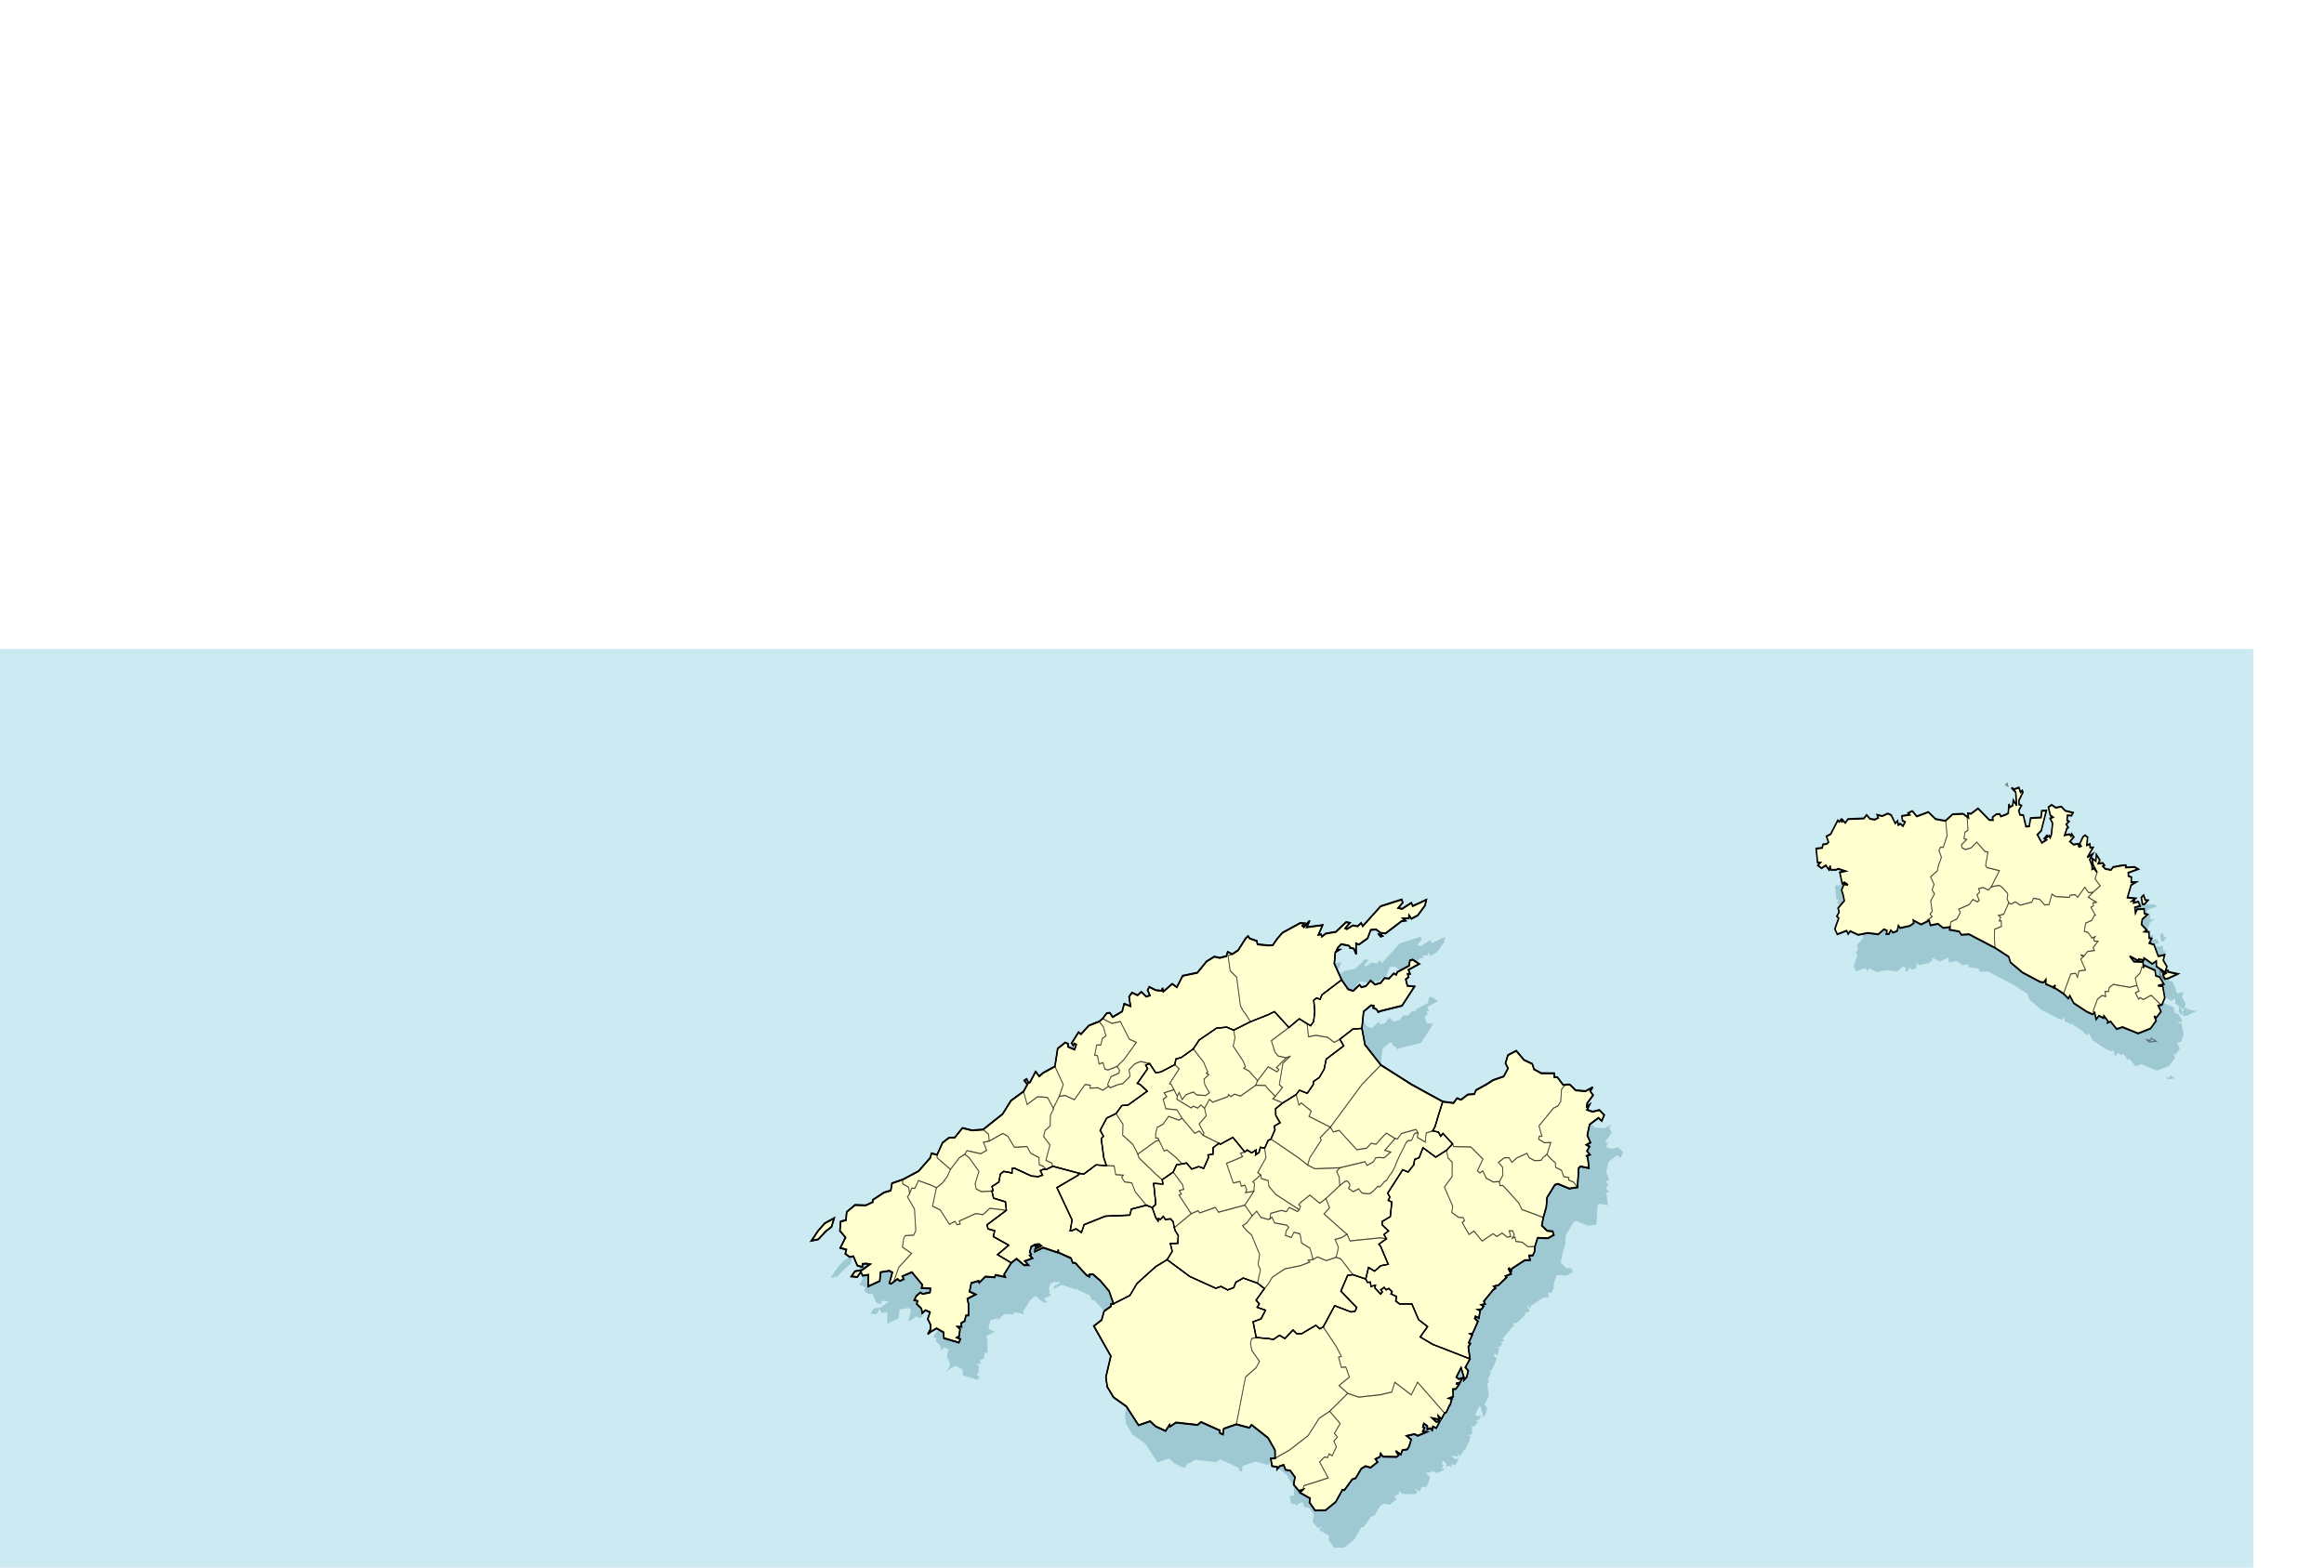 <svg xmlns="http://www.w3.org/2000/svg" width="100%" height="100%" preserveAspectRatio="xMidYMax" viewBox="132246.47 4294428.7 2678.686 1807.238" id="svg2" version="1.1"><defs id="defs206"><filter id="filter4058"><feGaussianBlur stdDeviation="4751.031" id="feGaussianBlur4060"/></filter></defs><g transform="matrix(.007 0 0 -.007 131388.27 4326889.9)" id="g6"><path id="rect3801" transform="scale(1 -1)" fill="#cbeaf1" fill-opacity="1" stroke="none" d="M119774.28-4530444h373850.78v252227.22H119774.28z"/><path d="M456217.72 4502225.8l-270.4-283.5 388.15-222.4-117.75 505.9zm1910.3-724l-758.89-283.5-471.03 248.6 719.64-737.1 139.57-2193.7-540.82 876.6-104.67-876.6-471.03-266.1-143.94 514.7-117.75-1509.1-340.2-213.7-885.36-322.7-174.46 396.8-593.15-47.9-588.78-479.8 65.41-471-601.87 21.8-1853.59 1897.2-1155.78-876.6-514.65 69.7-126.47-562.6-676.03 484.1-1709.67-78.5-1142.69-1046.7-409.97 26.2-1260.44 235.5-1186.3 1151.4-1910.31-710.9-719.63 881-689.1-331.5 244.24-283.5-1273.53-200.6 91.6-767.6 427.4-213.7-353.27-684.8-444.86 396.9-327.1-218-109.04 689.1-392.53-423.1-649.84 1365.1-571.35 261.7-902.82-418.7-837.39 196.3 178.83-475.4-580.08-305.3-780.68 126.5-558.26 636.7-453.59-571.3-2608.12-104.7-466.68-632.4-466.66 532.1-61.06-457.9-170.1 484.1-292.21-383.8-235.52 239.9-1164.5-2259.3-697.82-362 335.83-963.8-261.68-274.8-641.12-100.3-135.21-562.6-990.05-117.8 222.44-2289.7 471.03-21.8-414.34-444.9 597.52-475.4 706.55 471 532.09-741.4 187.53 671.7 87.23-667.3 902.82 4.3 322.74 170.1 1168.86-388.1-898.45-205 396.9-1849.3 357.62 213.7 593.15-418.7-662.94 87.3-379.43-937.7 244.24-815.6 196.27-946.4-1024.94-1212.5 178.81-676-379.43-658.6 300.94-335.8-636.78-1779.5 409.99-867.9 1539.57 588.8 252.96-545.2 327.1 479.8 1312.79-615 1574.47 305.3 1731.47-218.1 942.07 820 492.83-209.4-95.94-566.9 436.14 21.8 287.84 606.2 366.36-383.8 684.75 253 209.34 885.3 283.5-388.1 1591.91 348.9 649.84 453.6-78.49 462.3 1282.24-680.4 1330.24 654.2 204.97-798.1 1247.38 239.8 859.19-671.6 1133.97 143.9-87.23-440.5 1596.27-287.9 348.92-540.8 1277.9 82.9 1295.33-684.7 2974.48-1557.1 2246.11-1456.7 296.58-929 1958.28-1661.6 2952.68-1565.8 580.06-65.4 327.11 462.3v-737.1l1151.41-514.6 423.05 318.4-235.52-444.9 279.13-96 1295.35-859.2 802.5-793.7 231.14 466.6 658.58-1234.2 2097.83-1378.2 972.6-449.3 366.36 266.1 231.15-1112.2 466.68 606.3 754.51-383.8 74.14 357.6 662.93-859.2-69.78-248.6 505.93 183.2 994.4-1243 937.71 327.1 2608.12-1046.8 2019.32 802.5 928.99 1282.3-300.95 780.7 322.76-279.2 780.69 1011.9-453.59 994.4 606.23 113.4 466.68 1155.8-340.19 1932.1-776.33 69.8 968.23 239.8-697.83 1199.4-614.96 183.2-148.28 915.9-1770.74 806.8-135.2-370.7-74.15 937.7-1482.88 52.4-697.82 907.1 1447.98-780.7 52.34 270.5 833.04-152.7 26.17 340.2 1347.68-950.8 671.64 453.6 21.81-872.3 654.22-466.7 889.72-632.4-444.86-274.7 292.21-710.9 540.81 100.3 1574.48 741.4-1574.48 331.5v222.4l-462.29-87.2 252.94 750.1-597.5 1038.1 222.44 894.1-1038.03-239.9-697.83 1905.9-789.41 261.7 396.9 767.6-423.06 52.3-30.53 1020.6-702.19 56.7 331.47 253-850.47 933.3 122.12 833 859.19 789.4-514.65 174.5-30.52 745.8-1155.78-56.7-274.76-619.3-100.32 933.3 872.28 226.8-305.3 715.3-763.24-196.3 87.23 335.9-314.02-26.2 519 427.4-1312.79 130.9 593.15 2049.8 789.42 492.9-771.97-4.4 39.26 811.2-492.85 209.4-26.15 532 1635.52 593.2-619.32 353.3-1430.54-74.2 34.89 348.9h-558.26l-1548.31-287.8-375.07-475.4-950.8 196.3-383.8 423 270.42 148.3-266.05 375.1-758.89-87.2 270.41 562.6-580.07 911.5-78.5-1051.1-619.33 423.1 187.55-1138.4 636.76-1160.1-536.44 680.4-279.13-165.7-26.19 645.4-375.06 933.4 501.55 937.7-889.72-567 942.06 1631.2-488.48 8.7-34.89 553.9-510.29-178.8 135.21 1308.4-427.42 322.7-340.19-261.6-532.09-1147.1 222.43-379.4-344.55-109.1-139.56 488.5-750.17-126.5-593.15 510.3 632.41 745.8-357.65 501.6-104.67-375.1-248.59 327.1-806.86-165.7 296.58 850.4 30.52 213.7 274.76 209.4-335.82 514.6 457.94 475.4-327.09 209.4 69.78 798.1 667.3-39.2 257.32 479.7-1295.35 331.5-628.04 667.3-933.33-170.1-667.3 466.7-532.09-379.5 314.02-1347.7 431.79-314-457.96-196.2 396.88-789.5-191.9-1827.4-200.61-553.9-170.1 322.8-444.87-305.3 135.2 444.8-492.83-601.9 362-222.4-767.61-488.5-737.08 1347.7 636.77 645.5 846.11 3314.7-758.89-34.9-113.39-1094.7-1722.75-109.1-226.79-1347.6-536.46-39.3-436.15 1866.7-558.26 69.8-191.9 697.8 440.5 833-396.88 170.1-21.82 654.2 662.94 1365.1-104.68 279.2-296.57-279.2-266.04 772zm23752.22-30835.1l-26.17 300.9-418.69 606.2-78.51-859.2 584.43-741.4-61.06 693.5zm-3205.63 13097.3l-383.8-370.7 196.25-1086 340.19-39.3 562.63 654.2-462.32 56.7-252.95 785.1zm-122132.47-702.2l-3484.77-1112.2-2948.31-3284.1-261.69 536.4-571.34-553.9-789.42 144-990.03-610.6-270.41 148.3 767.61 885.3-623.69 113.4-1683.49-1596.2-1666.07-283.5-645.49-501.6-126.47 375.1-440.5-74.2 702.18 1596.3-2634.29-353.3 505.93 1094.7-981.31-1077.2-235.53 231.1 366.36 388.2-710.91 56.7-2930.86-1600.6-815.58-929-785.05-1116.5-754.53-34.9-1753.29 170.1-113.39 558.2-1195.03 423.1-244.24 388.1-396.89-388.1-1234.27-1953.9-976.96-641.2-745.79 379.5-213.72-706.6-1116.52-287.8-854.83 209.3-1290.98-789.4-1517.77-1866.7-2416.22-501.5-963.86-1884.1-758.9 553.8-1469.79-1282.2-122.12 593.1-135.21-453.5-1003.11 100.3-1046.73 545.1-279.14-540.8 388.16-867.9-619.32-187.5-811.22 780.7-601.87-562.7-924.62 436.2-484.11-684.8 239.87-1548.3-1038.01 383.8-331.47-1260.4-1570.11-915.9-457.94 697.8-501.57-47.9-693.47-915.9-575.7-466.7-1696.58-676-1286.63-1417.5-405.6 327.1-1133.96-1818.7 257.33-396.9 178.81 348.9 322.74-178.8-279.13-806.8-1081.63 457.9 4.37 497.2-471.03 187.5-1229.93-981.3-457.94-2943.9-1936.47-1064.2-636.76-558.3-601.88 763.3-924.62-1748.9-244.23-126.5-300.93 667.3-392.55-239.9 501.57-684.7-632.39-1129.6-2062.96-1513.5-1378.2-2206.8-3214.36-2555.8-1827.43-130.9-1578.83 388.2-1251.73-1570.1-955.14-30.5-1059.81-824.3-898.47-1980.1-920.25 226.8-143.93-488.5-52.34-231.1-1919.01-2193.8-2616.85-1400-1775.08-610.6-200.63-1199.4-1094.72-318.4-1879.76-1234.3 17.45-344.5-1155.78-540.9-1783.81 52.4-1365.11-1151.4-109.05-1343.3-881-213.8-126.47-1539.5 933.32-1107.8-872.28-1709.7 1003.14-279.1-170.1-689.1 710.91-523.4 614.96 109 654.21-1530.8 819.94-226.8 39.26 501.6 545.17 56.7 671.66-113.4-1312.79-959.6-1147.05-191.9-597.52-846.1 955.16-109 606.24 872.3 292.21-649.9 955.14 152.7-56.69-1910.3 1910.29 872.3 148.29 1461 1417.45 235.5 514.66-279.1-475.4-1748.9 292.21-104.7 396.89 305.3 636.77 475.4 375.08-327.1 649.84 292.2-226.79 488.5 1561.4 667.3 1727.11-2076-122.12-523.4 1447.99-91.6-65.43-645.5-1195.02-252.9-392.53 239.8-654.21-558.2-340.19-706.6 540.81-122.1-143.91-488.5 776.31-767.6 135.21-763.2 532.09 492.8 737.09-331.5-362.01-1120.8 471.04-955.2v-676l-466.68-872.3 466.68 405.6 990.04 558.3 1138.32-654.2 65.43-959.5 2455.47-724 244.24 567-566.99 261.6 357.64 191.9 157.01 1186.3-409.97 401.3 667.28-4.4-69.78 597.5 571.35 340.2 213.7 907.2 431.79 26.2-13.09 1892.8-183.17 841.8 1373.84 710.9-1016.21 471 287.86 1417.5 1208.11 348.9 100.31-305.3 1003.11 1007.5 1561.4-100.3 87.23 370.7 1635.52-322.8-187.53 427.5 1173.21 1892.8 867.93 680.4 1260.43-1068.6 702.18 13.1-593.15 658.6 1251.73 488.5-444.86 453.6 239.87 178.8-244.24 379.4 239.89 867.9 667.28 379.5 388.18 26.2-427.42-418.7 723.99 423 300.95-252.9-1007.5-514.7-43.61-440.5 1365.13 654.2 2342.07-789.4 161.36 436.1-4.35-444.8 2102.19-946.4 252.97-728.4 457.94-69.8 1818.71-1980.1 462.31-244.2-17.45 314 601.88 87.2 1234.27-1077.2 1456.72-1727.1 719.63-2071.7-209.35-30.5-196.26 4.3 8.71-379.4-1160.12-824.3-396.89-1434.9-1286.62-1011.9 2795.66-4945.8-811.22-3449.9 222.44-1613.7 1029.29-1718.4 2128.37-1509 1997.51-3096.6 1910.31 658.5 902.8-846.1 1639.89-754.5 658.57 1020.6 74.15-301 981.32 663 3545.82-388.2 575.71 475.4 3109.67-1395.7-17.44-405.6 514.66-244.2 130.82 946.4 2076.03 724 2132.74-567 370.72 479.8 2725.88-2158.9 1133.96-2015 13.09-1338.9-706.56-48 204.99-1234.3 850.49-157-21.82-353.3 457.96 501.6 628.04 200.6 309.65-806.8 789.42-144 763.24-1072.9-213.71-1208.1 850.48-1042.4 662.93 191.9-475.38-484.1 1666.04-950.8-109.03-645.5 937.71-1334.5 1709.67 26.1 1674.78 1369.5 1116.52 2015 309.65-74.2 1295.35 1783.8 571.34 196.3 920.25 1565.8 702.19 409.9 819.94-248.6 1155.78 924.6-353.28 501.6 737.09 344.6 122.12 549.5 379.43-510.3 2254.86-39.2 322.73 279.1-466.67 706.5 841.76-588.8 244.24 715.3 833.02 135.2 300.95 540.8 318.37 1064.2-737.07 615 1295.33 296.6 505.93-279.2 1500.32 623.7-649.84 91.6 296.57 597.5-283.5 117.8 152.65 588.8 588.79-423.1-13.09-562.6 471.03 213.7 335.84-340.2 109.04 615 571.34-257.4 597.52 1147.1-619.34-130.9-628.04 619.4 1094.72-222.5-113.39 571.4 492.84-506 536.45 981.4 296.57 152.6 497.2 1107.8 148.29 143.9 74.15 322.8 183.17 619.3-449.22 104.7 676.01 274.7-52.34 1225.6 479.77 26.2 545.17 771.9-523.37 122.2 662.94 178.8 401.25 745.8-597.51-187.6-401.25 335.9 771.96 1526.5 462.31-1526.5v-510.3l466.66 510.3 261.69 1051.1-488.48 532.1 767.61 1408.7-279.13 1971.3 331.47 536.5-261.69 143.9 571.35 1273.6-314.02 191.9 388.16 78.5 881.02 1997.5-532.11 457.9 117.77 348.9 571.35-287.8 183.16 1247.4-287.84 148.2 519 56.7 357.64 488.5-370.71 248.6 619.3 148.3-218.05 440.5 1535.21 1871.1 388.16 279.1-274.78 314 745.81 174.5 1352.04 1304-178.83 205 911.54 344.6-414.32 841.7 130.83 100.3 309.66-527.7 113.4 466.7 2128.37 1395.6 859.2 17.5-139.56 754.5 584.41-4.4 296.58 645.5 69.78 841.8 440.51 1417.4 1700.95-56.7 963.86 545.2-178.81 593.1-902.82 78.5-902.8 872.3 257.31 1325.9 484.13 1683.5 135.21 1605 1282.24 2093.5 484.12 165.7 1888.48-785 1352.05 213.7 191.9 3144.5 292.21 287.9 1404.37-270.4-196.25 1705.3-187.55 305.3 540.81 191.9-479.75 601.9 418.69 728.3-510.29 296.6 658.58 366.4-519.01 1208.1 375.09 1775.1 1461.07 1081.6 545.18-492.9 409.96 981.4-802.5 806.8-1125.23-270.4-907.17 318.4 423.05 863.6-479.76-327.1 87.23 549.5 968.23 1317.1-479.75 693.5 423.06 619.3-1190.67-649.8-1618.07 139.5-959.51 937.7-475.4 21.8-375.09-87.2-287.85 65.4-933.34 1234.3h-488.48l-26.17 636.8-2137.08 8.7-1181.95 649.9-283.49 889.7-1360.76 641.1-1277.88 1509.1-1369.5-715.3-401.25-1334.6 423.07-841.8-715.27-1330.2-1735.84-597.5-1177.58-750.2-1661.71-915.9-261.68-636.7-1068.54-82.9-1138.32-859.2-636.78 253-584.41-789.4-1775.1 235.5-5102.85 2800-5085.4 3227.4-2612.49 3340.9-505.92 2695.3 279.13 2778.2 1234.29 1020.6 449.23-100.3-122.12-318.4 536.44-226.8 340.19-492.8 161.37 113.4 209.35 82.8 3515.3 868 2049.85 3157.6-1164.49 126.5-274.76 1068.5 462.3 353.3-157.01 532.1 396.89 26.2-261.68 649.8 1779.45 972.6-1077.27 706.6-453.59-130.9-135.2-876.6-1923.39-1024.9-200.61-458-396.89 218.1-798.15-837.4-728.34 69.8-632.41-798.2-942.07-266-723.98 662.9-737.08-911.5-780.69-187.5-296.57 396.8-1051.11-1016.2-828.67 287.9-1068.53 1543.9-1203.75 2677.9 170.09 1879.8 662.93 410-414.33 4.3 170.09 340.2 553.89 567 1238.64-248.6 331.47-370.7 514.66-117.8 370.71-933.3-30.53 1792.5 488.47-183.2 1417.47 1011.9 527.73 1400 872.29 69.8 758.87-558.3 798.14-91.6 2651.74 2023.7 628.04 82.9-383.81 348.9 942.07 39.3 30.53 488.4 396.89-562.6 1046.73 549.5 1199.38 1639.9 209.35 929-2237.39-1029.3-231.15 523.4-1535.22-994.4-619.33 152.6 728.36 868-139.56 527.7zm-3829.32-5717.8l344.55-410 335.83 96-335.83 252.9-344.55 61.1zm127191.69-17118.5l-143.91-414.4-571.36 157 396.9-388.1 1138.32 135.2-819.95 510.3zm-216827.32-29653.2l-1548.3-846.2-1085.99-1234.2-1103.43-1639.9 1103.43 222.4 1356.4 1417.5 850.48 654.2 427.41 1426.2zm70288.43-59036l-876.65-34.9-91.58-732.7-571.35-87.3 606.24-1234.2 492.83 43.6 375.1 1312.7 427.4 226.8-361.99 506zm549.54-2926.5l-43.61-335.9h466.66l-423.05 335.9zm-2660.46-597.6l-532.09-697.8 584.43-645.5-178.83-1147-314.02 279.1-514.63-296.6-540.81 1081.7-667.31 109-348.91-340.2 920.25-811.2 56.71-636.8-763.24-126.5-1434.91 2673.6 423.06-1500.3-436.14 191.9 309.65-549.6-584.43-562.6 26.17-824.3 1177.58-74.2-287.85-444.8 296.58 52.3 178.82-614.9-863.57-392.6 414.34-209.3 859.19 558.3 466.68-527.8 1334.59-383.8 745.79 287.9 13.09-318.4 431.79 248.6-375.1 1321.5 514.66-13.1 309.66 715.3-584.43 222.4 52.33 802.5 937.71 514.7 409.96-545.2 806.87 1522.1-654.21-48 74.13 370.8-1290.97 710.9-340.18-279.2-632.41 327.1zm-157407.52-6851.7l-1356.4-545.2-183.18 56.7-662.93-196.3 104.67-680.3-593.15 841.7-344.55-122.1 200.62-1526.5-1138.32-628.1-728.36 501.6-82.87 1094.7-536.45-13.1-196.26-1216.8-510.29 196.3-601.87 362-475.39-789.4-575.71 279.1-74.14-353.3-1338.96-366.3-409.97-654.3 479.76-505.9-1051.1-113.4-170.1-532.1-244.24-540.8-370.72 540.8 309.66 427.5-1016.2 231.1-436.14 545.2-636.77-362-117.76-841.8-331.46-985.6-628.05 113.3-597.51-457.9-488.48 305.3-292.21-383.8-143.93 854.8-636.76-362-1783.82-2219.9-1103.43 379.4-218.07 1373.9-505.93-17.5-907.17-1452.3-379.44-174.5-305.3 479.8-366.36-1953.9-846.11 266-894.09-335.8-126.48-772-1234.28-519-2621.2-2211.2 575.7-1347.7-431.78-676 824.31-724-671.66-488.5-13.08-475.4-344.55 292.2-17.45-549.5-623.68-261.7 78.5-750.2 676.02-252.9-462.31-266.1 1129.61-758.8-357.64-370.8 593.15-514.6 998.77-200.6-318.39-1260.5-1007.48-30.5-1338.95 811.2-776.33-614.9-1077.27-26.2 100.31-453.6-802.5 671.7-218.07-571.4-994.4 253 157.01-353.3-728.35-96-536.46 414.4 340.19 597.5-972.59-645.5-562.62 837.4-375.08-1408.7-654.21-196.3-580.07-876.6 580.07-261.7-91.59-571.4 955.15-209.3-122.12-715.3 710.91-43.6-388.17-200.6 649.85-340.2 100.31-758.9-488.48-300.9 91.59-571.4-462.31-135.2-52.33-619.3-763.25-235.5-91.59-750.2-200.62-370.7 593.15-322.8-475.39 65.5-662.94-1796.9 776.33-1561.4 580.07-296.6-383.8-1277.9 457.94-471-222.43-697.8 1277.89 235.5 676.02-606.3 684.74-1814.3 802.5 571.3-200.62 370.8 1443.62 2150.1 614.96 314 885.37-157 287.85-484.1 1543.94 287.9 972.59-1421.8-863.56-724 819.95-65.5 972.59 972.6 859.2-588.8-82.87-1256 994.4 1722.7 654.21-178.8-26.17 322.7 850.48 362 1648.61-1090.3 1447.99-2813.1 13.08-1426.2 82.87-545.2 575.7 545.2h200.63l204.98 4.4 444.87 1177.5 990.04-270.4 950.78-911.5 457.95-383.8v383.8l-414.33 2163.3 558.26 1325.8 56.7 1631.2-462.31 693.5 994.4 2285.3 1229.91 2137.1 1666.06-366.3 497.2 1186.3-907.17-13.1 17.44 300.9 514.65 571.4 296.58-466.7 466.67 61-209.35-218 549.54 69.8 392.52-1286.6 571.35 34.8-676.02 1295.4 471.03 636.8 850.48-100.4 56.69-497.2 566.99-95.9 776.33 65.4-257.33 205 545.18 423.1 104.67 178.8 785.06 981.3 213.71-196.3 252.96 780.7 1539.57 519 540.82 1927.8 693.46 56.6 566.98-444.8 833.03 340.2-161.37 724-841.75 287.8 1186.3 348.9-231.15 388.2 462.31 475.4 17.44 754.5-344.55 1648.6 449.23 645.5 754.52 449.2 580.07-392.5 636.76 1343.3 636.77-239.8 514.64 379.4 2145.82-584.4-362 1670.4 423.06 157 143.92 1186.3 462.31 78.5-143.93 802.5 985.68-104.7 61.06 1339 859.2-74.2 322.74 767.6 1011.85-767.6 710.91 484.2-553.9 296.5 383.8 1025-1256.08-279.2 143.92 1282.3-1975.71 1666-466.67 1221.2 453.58 702.2-82.86 981.3 1042.37-196.2 1038.02 850.5-915.9-126.5-418.69 750.1 728.35 859.2-488.48-200.6-8.72 571.4-911.53 950.7-56.7-584.4-2629.93 436.2-296.57-584.5-898.45-122.1-148.29 972.6-261.69-510.3-1068.54 1382.6-723.99 78.5 636.76 924.6-95.95 444.9-846.11 292.2zm12434.37-11187l-1107.8-21.8 383.8-876.7 785.06-362 409.97 69.8-409.97 615-61.06 575.7zm-48132.49-6590.1l-771.96-776.4-26.17-898.4 876.64-1090.4 545.18 322.8-222.44 610.6-702.18 252.9 501.56 606.3-200.63 972.6zm191.91-3288.5l-78.51-584.4 479.76-283.5 165.73 274.7-566.98 593.2zm-1958.28-1788.2l-854.83-327.1 985.68-213.7-130.85 540.8zm-148.28-12997l-815.59-1038 1587.56 270.4v641.1l-771.97 126.5zm2110.92-95.9l-828.67-34.9 741.44-165.8 87.23 200.7zm29186.53-9298.6l-388.16-911.5 588.79-1369.5 87.22 1182 270.41 248.6-270.41 21.8-287.85 828.6zm-6188.84-1107.7l-305.29-357.7 388.16-519-619.32-881 239.88-959.5 763.25 519 819.94-1038-850.47 2983.2-436.15 253zm1356.4-3729.1l-104.67-2996.2-540.82-1844.9-1016.2-846.1-484.12 488.4-279.13-593.1 427.42 17.4 226.79-1378.2-1216.83-13.1-257.32 645.5 819.94 728.4-1256.09-475.4-462.3 1046.7-1051.1-1923.3-785.06-383.8 658.58-955.2 444.86-1940.8-183.18-933.4-907.17-56.6 745.8-3624.4-375.08-2708.4 95.95-972.6 409.97-209.4 1988.8 1129.7 1618.08 2215.5 1177.58 545.2 449.23 1544 763.24 828.6 1714.04 226.8 2494.72-745.8 2983.2-1857.9 1932.11-2080.4 4924.03-375.1 1770.73 1783.8-34.89 676-213.71 1426.2-1430.55 2041.1-1692.22-549.5-2664.82-2180.7-3087.88 1753.3-2481.64 2459.8-174.45 1448-846.12 1243 204.99 1120.9-902.81-815.6-811.22 270.4-187.54 745.8-981.32 449.2-972.59 2630-449.23 2996.2z" id="path3805" opacity=".7" fill="#70a9b6" fill-opacity="1" stroke="none" filter="url(#filter4058)"/><g id="Unknown_Area_Type_spain_provinces_ind_2_shp" transform="matrix(1 0 0 1.3 32.117 -1284451.2)" fill="#ffffd0" fill-opacity="1" stroke="#000" stroke-width="244.804" stroke-linecap="round" stroke-miterlimit="4" stroke-dasharray="none"><path d="M478747 4431724l444.3 211-891.6 487-654.5 358-19.9 671-672-347-1348.6 732-27-264-832.2 120-52-211-1450 603 699.6-698 1483.5-43 72.1-719 135.6 283 1774.1-620 145.3-703 615.9-141 698.5-923-967.7-184 777.3-56 339.3-1483-469.2-889-604.1-90 450.8-762-778.4-779-325.8 213 304.4-600-930-983-2021.3-620-2607.9 806-938.3-251-994.4 956-505-143 68 192-663.3 662-71.1-276-757.2 295-463.9-465-230.9 855-365.5-205-975.8 347-2097.8 1058-659.5 951-228.2-361-806 612-1291.7 661-280.6 74 236.9 342-423.7-246-1151.1 395-2.3 567-324.2-355-583.9 49-2952.5 1208-1957.9 1275-294.2 715-2247.6 1120-2974.9 1197-1295.1 528-1279.4-66-350.2 418-1592.4 222 83.7 338-1133.9-109-856.5 517-1249.9-185-202.6 611-1333.3-503-1281.8 525 78.4-358-649.8-348-1590.2-268-283.6 299-211.8-679-684.1-196-366.8 297-285.7-467-437.2-16 97.9 432-495.9 164-940.7-631-1731.3 168-1576.5-236-1312.8 474-327.1-369-253.7 418-1537.5-452-410.8 667 635.4 1369-298.8 257 376.8 508-177.1 519 1026.3 931-196.7 730-243.5 627 378.4 721 661.7-66-593.5 319-356.1-161-395.4 1422 895.1 157-1166.8 297-321.9-129-903.6-3-87.6 513-188.3-517-531.1 572-705.9-364-599.8 365 417.9 342-471 18-225.8 1761 991.9 90 134 433 640.3 78 261.8 210-335 741 699 278 1163.4 1739 234.9-187 292.8 298 170.2-374 61.5 351 466.7-407 464.7 487 2610.9 80 451.2 440 560.5-491 781.8-98 578.9 235-178.9 367 837.1-152 902 323 573.4-202 647.9-1050 392.6 325 109-529 329.1 166 442.9-304 353.8 529-427.8 164-92.5 590 1275.3 155-242 218 685 255 721.6-679 1911.2 544 1185-884 1262.7-181 409.5-20 1142.1 807 1710.3 58 675.7-371 221-122-94.4 552 515.2-51 1156.8 672 1850.4-1457 604.3-18-64.7 363 588.1 370 590.9 35 177.7-305 886 249 340.1 166 117.2 1161 144.9-399 469.8 206 103.1 674 543.2-676-142.7 1688-715.5 567 467.4-190 760.9 219 266.8-597 295.4 216 104.7-215-662-1047 22-505 396.8-130-442.9-641 193.4-536 558.1-54 435.6-1436 536 30 229.1 1037 1720 82 116.8 844 756.2 24-847.2-2547-637.3-499 741-1035 764.3 375-360.5 172 490.9 465-133.4-345 443 234 171.7-248 202.4 426 188.9 1407-396.3 609 461.1 149-432.5 240-315.2 1037 534 291 666.4-358 933.9 130 627.3-513 1293.6-253-257.8-369-665.3 31-70.4-617 325.7-157-458.4-369 339.8-395-275.1-160-31.4-167-296.4-654 805.9 129 247.1-253 107.9 291 355.4-386-633.7-576 595-389 749.3 96 139.4-376 346.6 84-222.9 290 532.4 884 340.9 203 425.5-250-134.9-1008 510.5 141 35.5-428 487-5-941.6-1256 889.3 436-498.5-719 371.5-718 27.8-497 278.2 127 539.8-525-637.5 895-188.9 873 617.9-325 82.1 809 577.3-700-270.7-432 757.5 65 266.9-290-267.6-113 382.2-326 951.6-149 372.3 365 1550.7 222h556l-34.9-268 1433.2 57 617.4-271-1634.4-458 27.6-411 491.7-159-37.4-624 773.3 5-793.2-383-592.3-1576 1315.1-101-520.1-327 311.5 22-85.5-259 764 150 305.9-548-872.3-177 100-717 275.5 477 1154.7 44 28.2-576 515.3-131-859.5-608-119.9-642 847.4-717-331.3-196 705.3-43 29.5-785 423.1-41-397.1-589 788.1-202 697.9-1467 1040.8 185-224.8-686 599.5-800-251.4-576 460.1 66 2-168 1572.5-256-1572.7-573-540.8-75-292.2 546z" id="path11"/><path d="M475690 4440648l-340 30-192.9 836 383.9 284 250.3-605 462.4-42-563.7-503z" id="path13"/><path d="M344989.5 4435122l-332.8 287-1240.2 190-551.8-437-169.3-260 413.5-3-664.7-317-169.3-1445 1204.4-2061 1066.6-1188 828.7-220 1053.8 780 294.3-303 782.6 143 736.9 700 724-510 942.6 207 634.3 614 726.2-54 796.9 643 397.2-167 201.1 353 1925.7 789 134.3 672 454 103 1077.4-547-1780.3-744 262.5-502-396.5-19 156.2-409-462.1-274 273.2-820 1166.6-96-2053.2-2429-3513.5-669-210.6-64-161.4-86-340.6 380-534.9 173 122.5 243-449.2 79-1232.8-787-283.2-2135 508.2-2076 2612.3-2566 5086.9-2484 5104.7-2152 1771.3-181 587.1 607 637.5-194 1137.5 660 1068.9 62 258.9 492 1663.3 703 1176.5 577 1738.1 459 713.6 1025-423.8 646 402.1 1026 1371 553 1278.8-1163 1361.1-493 280.5-683 1181.8-500 2137.1-5 29.5-491 486.6-2 936.1-947 286.9-52 375.7 68 475-17 960.6-722 1614.3-106 1194.1 498-423.5-475 479.1-534-969.1-1014-84.4-422 478.9 253-424.5-666 907.4-242 1125.8 208 802.2-620-409.7-757-545.9 381-1460.3-835-374.7-1364 517.4-930-657.7-280 510.4-227-420.9-562 481.7-463-542.6-146 188.9-237 195-1310-1401.8 205-292.9-219-190.5-2420-1354-164-1888.3 603-485.2-125-1283.7-1609-134-1237-482.7-1294-259-1020 903.7-670 901.6-61 178.6-456-962.6-419-1701.5 45-439.7-1092-67.9-649-297.6-495-587.3 2 141.7-578-861.6-15-2125.5-1073-115.5-357-309.7 404-128.7-77 414.8-648-911.6-263 175.2-157-1352-1005-744.1-134 276.9-241-390.2-215-1533-1441 216.9-338-618.4-115 368.9-190-358.4-375-517.2-44 287.8-114-186.4-961-569 224-118.7-269 531-351-881.4-1539-389-58 317.2-149-571-979 259.3-111-331-412 279.1-1517-764.5-1083 485.1-409-260.2-808-467.6-392 2.9 392-466.7 1173-770.1-1172 403.1-261 597 144-401.2-574-662.8-136 521.2-94-545.8-593-478.8-20 51.9-941-677-213 450.1-81-181-475-74.8-247-148.4-113-498.4-850-293.7-119-538.9-756-491.6 392 110.8-442-1092.3 173 626.9-476 620.8 98-600.2-880-572.2 196-108.6-473-333.3 261-473.9-162 14.3 432-588.6 324-150.9-451 280.8-90-295.5-461 649.9-70-1500.3-481-507.5 214-1294.4-227 737.8-472-319.6-820-301.7-415-832-103-242.6-552-840.8 455 462.7-545-318.9-214-2255.1 30-379.6 394-124.6-423-736.8-268 355.1-383-1156.5-711-820.9 192-700.4-316-923.6-1207-571.1-148-1293.4-1374-309.2 58-1118-1549-1677.5-1054-1705.6-20-939.7 1028 109.9 495-1668.2 731 477.9 372-664.7-146-851.6 802 214.2 927-760.4 826-790.2 112-310.7 619-630.2-155-455.3-386 19.3 271-849.5 121-203.9 951 704.8 37-10.2 1030-1133.7 1548-2727.4 1661-371.4-369-2132.4 437-2076.8-558-132.1-728-514.8 188 18.9 311-3110.5 1074-577.3-365-3544.5 301-980.6-511-76.6 231-657.4-785-1640.9 579-902.3 652-1909.3-508-1999.4 2382-2126.8 1161-1028.5 1322-221.6 1243 810.5 2651-2798.3 3805 1289.1 776 395.1 1105 1159.6 634-6.1 291 192.6-1 209.4 21-716.8 1592-1455.5 1332-1236.9 828-599.8-71 16.5-238-465 185-1815.2 1525-461.4 55-249.6 558-2103 730 2.2 342-158.8-337-2342.1 608-1366-504 40.9 340 1009.6 396-303.7 195-722.8-326 426.5 322-384.1-21-670-290-238.3-670 245.1-291-243.9-139 448-349-1254-373 596.8-508-703.9-10-1263.3 820-865.3-523-1173.3-1455 185.6-329-1636 251-85-286-1560 78-1007.6-777-98.5 237-1208.6-270-287.7-1089 1014.6-361-1373.3-550 185.3-647 11.1-1454-430.3-20-216.2-699-568.1-260 70.3-463-668 5 407.8-308-155.3-913-356.9-148 566-200-245.1-437-2457 557-64.7 739-1135.3 502-991.8-429-466.7-311 466.6 669 .1 521-470.8 734 363.1 863-739.9 253-533.4-378-131.3 589-780.1 588 147 376-541 95 338.3 544 656.1 427 393.3-182 1194.2 194 66.1 497-1448.6 69 119.8 402-1727 1598-1558-515 226.6-375-653.7-223-373.2 251-635.6-367-398.6-234-292.1 81 474 1344-514 213-1417.2-181-147-1124-1912-669 58.4 1469-955.9-117-292.8 501-604.4-673-955 85 598 652 1147.1 147 1312.7 736-673.7 88-545.1-43-40.6-384-818.8 174-653.5 1176-617.5-84-710.1 404 172.3 528-1004.7 214 871.4 1317-933.3 852 128.6 1183 878.7 164 108.4 1033 1365.5 888 1787-41 1155.1 416-16.6 262 1878.6 950 1094.7 247 200.9 920 1775.3 472 2617.3 1075 1919 1689 50.5 179 146.2 375 678.4-129 242.6-46 896.5 1522 1060.9 632 953.7 24 1252.8 1210 1580.9-300 1826.8 101 3212.4 1966 1378.9 1697 2064.5 1161 632.6 870-499.8 527 388.2 184 302.5-511 246 96 923.2 1345 601.1-586 637.6 430 1939.2 817 455.1 2264 1229.7 756 471.9-145-3.5-382 1082.8-353 276.4 623-323.8 137-179.2-270-257.1 307 1136.4 1397 404.9-251 1288.8 1091 1694.8 518 577.8 358 689.9 705 502.5 38 459.1-538 1569 705 331.8 971 1038.8-294-240.3 1188 485.5 526 923.5-332 602.8 432 809.9-601 619.3 143-387.8 670 280.8 413 1047-416 1000.6-80 136.9 350 120.6-458 1472.4 986 757.3-426 963.8 1450 2418 388 1518.3 1434 1288.5 607 858.2-162 1115.2 221 212.6 543 744.9-291 979 493 1236.4 1504 396.3 298 244.8-298 1195.2-325 112.1-430 1754-132 755.5 27 785.2 859 815.4 717 2930.7 1228 707.6-42-364.4-298 236.6-179 981.3 828-505.2-840 2632.8 270-702.3-1228 439.6 58 128.5-290 645.5 387 1663.7 218 1687.3 1230 624.2-89-771.1-682 270.4-111 990.6 468 789.2-111 574.4 425 259.4-411 2950.4 2524 3485.2 856 138.1-405-729-669 620.3-116 1534.7 765 233.1-402 2235.2 791-207.7-716-1200.8-1260-1045.9-423-396.9 433-32.3-375-940.5-30 383-270-628.5-64-2653.2-1556-795.8 69-761.2 429-868.9-53-529-1077-1420-777-486.1 142 29.2-1379-369.5 718-514.3 90z" id="path15"/><path d="M478747 4431724l-25.6 233-421.7 465 891.6-487-444.3-211z" id="path17"/><path d="M258641.5 4399288l-1355.7-1091-1105.9-172 1102.7 1262 1089.6 951 1547 651-425.9-1096-851.8-505z" id="path19"/><path d="M329279.8 4353879l-606.7 948 571.2 67 94.9 561 875 28 361.8-389-428.4-173-371.3-1011-496.5-31z" id="path21"/><path d="M328443 4348259l-13 244-745.6-223-1334.8 299-464.5 405-862.5-430-411.6 160 862.6 304-177.9 471-299.6-39 290.3 341-1176.8 58-26.4 635 584.7 431-311.8 421 435-145-419.3 1155 1433.7-2058 761.3 97-53.2 491-922.8 623 348.3 263 667.7-84 542.2-834 515.7 228 311.4-214 181.9 882-586.8 499 530.9 536 634.3-254 338.2 216 1291.7-548-71.9-286 654.7 36-807.3-1168-409.2 420-938.7-396-52.3-619 582.6-169-311-553-513 11 377.3-1016-434.5-190z" id="path23"/><path d="M177087.3 4341989l-452.6-540 465.5-938 1976-1282-145.1-987 1259.4 214-386.5-788 552.5-225-707.7-376-1014.4 593-322.1-593-860 58-61.8-1029-984.7 78 145.7-614-463.4-62-143.5-914-422.3-119 361.8-1286-2146.8 450-513.8-289-639 184-637.2-1034-579.7 301-755.1-345-446.5-497 344.2-1265-16.3-583-463-366 229.3-297-1187.2-269 844.7-223 159-556-833.2-262-565 345-695.5-44-538.1-1485-1540.3-400-252.7-599-216 152-783.9-755-103.4-140-545.6-323 254.6-158-773.3-50-569.3 74-56.1 383-849.8 76-470.1-491 672.6-996-569.8-25-390.4 987-551.4-50 209.1 168-465.5-49-296.2 359-517.2-438-16.8-233 908.5 10-500.4-913-1662 283-1231.3-1642-995.6-1760 464.3-535-58-1252-559.9-1022 417.4-1661-2.5-296-458.5 297-950.4 698-989.3 207-445.7-906h-405.8l-576.9-421-82.5 421-9.6 1096-1447.9 2163-1648.8 841-854.3-280 26.3-250-654 139-992.3-1326 81 969-858.6 450-973.7-746-817.1 50 861.6 556-971.4 1092-1544.7-222-287 376-884.4 120-618-242-1444.5-1654 204.3-284-805.1-442-684.9 1397-675.1 465-1280.3-181 223.6 537-456.1 362 384.2 983-582.2 228-776 1202 662.7 1383 474.3-52-592 250 200.6 283 90.6 579 764.7 181 53.5 477 461.6 103-90.4 439 487.9 229-99.1 585-652.8 264 387.2 154-711.1 31 126.1 550-956.8 162 91.5 441-579.6 199 580.7 675 654.1 153 373.2 1082 563.9-644 971.4 497-340-461 538.9-317 726.8 72-155.5 273 993.8-196 216.3 438 804.1-514-100.9 348 1077 21 776.3 471 1340.2-624 1008.4 26 318.6 968-1003 154-593.2 397 357.5 285-1128.9 582 464.7 206-675.8 194-80.6 577 622.6 202 18.2 421 344.2-224 14.3 364 671.2 376-824.5 558 434.1 521-575.7 1037 2618.2 1700 1234.9 399 126 593 895.6 258 848.5-205 364.5 1505 304-369 379.7 132 909.4 1118 507 15 215.8-1059 1106.1-290 1782.4 1705 637.7 280 140.7-660 295.3 298 487-236 599.8 354 626.5-89 329.9 760 119.2 646 636.3 280 438.5-421 1016.3-176-310-329 369-418 243.8 417 170.9 407 1051.7 89-480 390 410.4 503 1339.4 283 71.2 269 576.5-214 477.8 607 602.5-280 508.3-151 194.5 939 539.7 9 81-843 730.5-385 1134.7 483-197 1175 343.8 93 590.7-647-104.8 523 665.9 150 181.6-43 1355.2 419 847.8-225 94.4-340-635.7-712 723.6-60 1069.4-1064 260.5 393 150.3-749 897.7 95 298 447 2628.3-335 56.6 449 912.8-731 8.6-438 490.4 155-729.6-661 417.4-576 918 97-1038-655-1042.3 150 81.4-754z" id="path25"/><path d="M164565.7 4310951l-588.7 1054 386.9 699 286.1-635 270.4-18-269.8-191-84.9-909z" id="path27"/><path d="M159461 4309364l-821 799-762.7-397-237.6 737 615.9 678-387.6 397 306.1 275 434.3-192 852.6-2297z" id="path29"/><path d="M157106.6 4304532l278.9 455 485.2-374 1013.6 649 543 1419 103.3 2306 449.2-2305 972.3-2022 980.4-345 190.1-574 812.5-209 900.7 625-206.7-859 849.9-958 170.6-1114 2485.3-1889 3087.7-1350 2663 1679 1692.3 422 1431.4-1570 213.2-1098 34.5-520-1768.5-1372-4926.5 291-1932.5 1599-2980.8 1427-2498.5 575-1713.6-174-761.7-639-450.6-1186-1176.1-420-1618.8-1703-1988-869-410.9 159-97.4 750 377.2 2083-746.1 2787 908.8 43 183.3 719-445 1493-659.5 732 783.4 296 1052.2 1479 460.4-802 1258.8 364zm0 0l-822.3-560 260.3-498 1214.2 10-226.7 1061-425.5-13z" id="path31"/><path d="M157106.6 4304532l425.5 13 226.7-1061-1214.2-10-260.3 498 822.3 560z" id="path33"/></g><g id="Unknown_Area_Type_ccaa1101c04_shp" transform="matrix(1 0 0 1.3 32.117 -1284451.2)" fill="none" stroke="#000" stroke-width="139.565" stroke-linecap="round" stroke-miterlimit="4" stroke-opacity=".471" stroke-dasharray="none"><path d="M319062.4 4422332l1703.5-1698 679.3-1260-238.6-121 388.3-182-779-577 129.4-685 766.9-1036-636.5-348-1461.8 75-545.4 369-1217.4-343-631.5-620-488.4 913-302.7-492-563.5 833-417.3 648-307.7 116 1594.4 1881-726.9 531 188.2 714 888.6 193 1978.1 1089z" id="path36" stroke="#000" stroke-width="139.565" stroke-miterlimit="4" stroke-opacity=".471" stroke-dasharray="none"/><path d="M329644.4 4418309l1738.5 1755 1483.2-644 279 290-406.1 244 1618 1248 694.8 223-1235.7-911-595.8-2708 512.4-361-1177.2-1128-1173.5 918-474.9 463-1563.5 30 300.8 581z" id="path38" stroke="#000" stroke-width="139.565" stroke-miterlimit="4" stroke-opacity=".471" stroke-dasharray="none"/><path d="M360130.6 4415653l-581.7-1410-698.3-1776-390.2-519-1054.6-282-157.7-1140-1294.5 588 102.6 594-338.2 421-2397.1-519-639.3-684-399.5 52-1436.8 682-938.6-733-734.9-668-831.8 104-743.6-616-1615-191-2909.1 2454-963.4-199-483.2 596 5179.8 5398 3134 2485 5086.6-2484 5104.5-2153z" id="path40" stroke="#000" stroke-width="139.565" stroke-miterlimit="4" stroke-opacity=".471" stroke-dasharray="none"/><path d="M328755.7 4401200l735.3 563 689.1-769 1201.4-270 286.9 72 347.3 218 428.7-727 2006.4-288 315.7-282-402.6-433-152.7-571 975.6-282 449.1 664 999-194 246.6-1161 1391.8-666 508.3-1416-809.5-109 244.3-230-1442.4-439-2642.3-412-2068.3-1060-684.1-887-610.4-548-1142.1 676 482.3 1689-378 680 241.5 1276-1319.7 2466-784.5 524-698.1 646 670.1 344 915.3 926z" id="path42" stroke="#000" stroke-width="139.565" stroke-miterlimit="4" stroke-opacity=".471" stroke-dasharray="none"/><path d="M344377 4398849l480.6-844 5046.9 396 944-126-944-526-286.3-163 286.7-272 1243.2-2269-1243.4-187-998.7-684-1000 469-457.2-1467-2122.2 554-1956.3 1974-795.7 231 386.2 1234-553.9 1026 1055 221 915.1 433z" id="path44" stroke="#000" stroke-width="139.565" stroke-miterlimit="4" stroke-opacity=".471" stroke-dasharray="none"/><path d="M453198.6 4455607l-387.2 170 266.7 218 120.5-388z" id="path46" stroke="#000" stroke-width="139.565" stroke-miterlimit="4" stroke-opacity=".471" stroke-dasharray="none"/><path d="M450416.4 4442836l178.7 234 1186.7 1839-2048 390-207.8 285 376.5 1698-495.3 58-1339.2 1182-938.2-720-929.4-227-557.9 232-106.6 366 863.2 679-446.3 119 161.6 792 497.9 277-140.6 1696 126.5 431 515.3-51 1156.9 672 1850.7-1457 604.2-18-64.8 363 588 369 590.8 36 177.7-305 885.9 249 340.1 165 117.2 1161 144.9-399 469.8 207 103.1 674 543.2-676-142.8 1687-715.8 568 467.5-191 760.8 219 267-596 295.4 215 104.7-215-661.8-1047 22.1-505 396.7-130-442.8-640 193.4-537 558.1-53 435.6-1436 536 30 229.1 1036 1720 83 116.8 843 756.2 25-847.1-2548-637.4-498 741.1-1035 764.3 375-360.6 171 491 465-133.4-345 443 235 171.7-248 202.5 426 188.9 1407-396.4 608 461.1 150-432.6 240-315.2 1037 534 291 666.7-358 933.8 130 627.2-513 1293.5-253-257.7-370-665.2 32-70.5-617 325.7-158-458.3-368 339.8-395-275.1-160-31.4-167-296.4-654 805.8 129 247.1-253 107.9 291 355.4-386-633.7-576 595-390 749.2 97 139.4-376 346.6 83-222.9 291 532.3 883 340.9 203 425.5-249-134.9-1008 510.4 140 35.6-428 486.9-5-941.5-1256 889.3 436-498.4-719 371.4-718 27.7-497 278.2 127 539.7-525-343.6-814 860.5-881-1213.7-841-719.5-18-606.5 681-1176.2-1282-387.4 330-865.1-64-87.9-276-2280.4 105-615.4 316-485.3-1338-744.6-23-768.4 681-1025.4 162-298.4-508-1914.8-382-794.7 430-747-306-325.3 197-68 114-76 115-66.4 112-48.4 109-15.1 111 40.1 209 41.3 144 24.6 111-57.3 155-110.8 117-167.9 132-169.1 167-276.6 228-251.8 170-178.7 116-172.8 46-139.1 28-154-30-290.1-38-199.6-17-586.1-119z" id="path48" stroke="#000" stroke-width="139.565" stroke-miterlimit="4" stroke-opacity=".471" stroke-dasharray="none"/><path d="M450416.4 4442836l-448.7-384-858 317-754.3-132 193.9-442-458.4-366 385.6-669-304.9-207-755.5 301-618.6-646-1716.9-578 273.8-408-540.1-814-1028.3-402-120.2-645-1134-109-856.3 517-1249.9-185-202.4 612-258.7 80 756.1 396-343.6 354 346.5 314-248 1339 630.6 901-401.8 485 320.9 706-571.1 954 1122.2 768 185.7 689 475.6 1016-413.1 877 287.2 417 421.5-38 644 1479-233.7 1909 1142 807 1710.4 58 675.8-371 140.6-1696-497.9-277-161.6-792 446.3-119-863.2-679 106.6-366 557.9-232 929.4 227 938.2 720 1339.2-1182 495.3-58-376.5-1698 207.8-285 2048-390-1186.7-1839-178.7-234z" id="path50" stroke="#000" stroke-width="139.565" stroke-miterlimit="4" stroke-opacity=".471" stroke-dasharray="none"/><path d="M440223.2 4438596l-1333.2-503-1281.7 525 78.3-358-649.9-348-1590.6-268-283.5 298-211.9-679-684.2-196-366.8 297-285.8-466-437.1-17 98 433-496 164-940.7-632-1731.3 169-1576.5-237-1312.6 475-327.2-369-253.5 418-1537.7-452-410.8 667 635.8 1369-298.8 257 376.9 508-177.1 519 1026.2 931-196.9 730-243.6 628 378.3 720 661.8-66-593.6 320-356.1-162-395.6 1421 895 159-1166.9 296-321.9-129-903.6-3-87.7 512-188.3-516-531.2 571-705.9-364-599.9 365 417.9 342-471.1 18-225.3 1761 992.1 90 134.1 434 640.4 78 261.8 210-335.1 740 699 279 1163.5 1739 235-187 292.8 297 170.1-373 61.6 351 466.7-407 464.7 487 2610.7 79 451.2 440 560.5-491 781.8-98 578.9 235-178.9 368 837.1-153 902 324 573.4-202 647.9-1051 392.6 326 108.9-530 329.2 167 442.9-305 353.7 529-427.7 164-92.5 590 1275.3 155-242.1 218 685.1 255 721.8-678 1911.3 544 1184.8-884 1262.6-182 409.4-20 233.7-1909-644-1479-421.5 38-287.2-417 413.1-877-475.6-1016-185.7-689-1122.2-768 571.1-954-320.9-706 401.8-485-630.6-901 248-1339-346.5-314 343.6-354-756.1-396 258.7-80z" id="path52" stroke="#000" stroke-width="139.565" stroke-miterlimit="4" stroke-opacity=".471" stroke-dasharray="none"/><path d="M453338.2 4440856l325.3-197 747 306 794.7-430 1914.8 382 298.4 508 1025.4-162 768.4-681 744.6 23 485.3 1338 615.4-316 2280.4-105 87.9 276 865.1 64 387.4-330 1176.2 1282 606.5-681 719.5 18-753.2-606 1327.9-640-551.8-80 63.8-371-414.3-183 743.5-1007-157.3-9-425.1-641-1027.2-353-223.4-1036 633.3-148 628.7-708 512.9 171-206.8-220 80-330 613.4-24-800.8-804 215.7-370-1133.2-118-546.5-550-601.3 110 455-220-427.9-310 790.9-1382-1096.6-124-228.2-802-303.2 509-813.7-83-1188.1-2502-1291.8 661-280.6 74 236.8 342-423.6-246-1151.1 395-2.5 567-324.1-354-583.9 48-2953.1 1207-1957.9 1275-294.1 716-2247.4 1119-111.1 1198 32.2 1154 1129.4 372-19.1 701-349.9-1 240.1 466-369.9 217 881.8 159 831 1466z" id="path54" stroke="#000" stroke-width="139.565" stroke-miterlimit="4" stroke-opacity=".471" stroke-dasharray="none"/><path d="M475349.8 4440677l-193 836 383.8 284 250.4-605 462.4-42-563.6-503-340 30z" id="path56" stroke="#000" stroke-width="139.565" stroke-miterlimit="4" stroke-opacity=".471" stroke-dasharray="none"/><path d="M450416.4 4442836l586.1 119 199.6 17 290.1 38 154 30 139.1-28 172.8-46 178.7-116 251.8-170 276.6-228 169.1-167 167.9-132 110.8-117 57.3-155-24.6-111-41.3-144-40.1-209 15.1-111 48.4-109 66.4-112 76-115 68-114-831-1466-881.8-159 369.9-217-240.1-466 349.9 1 19.1-701-1129.4-372-32.2-1154 111.1-1198-2974.3 1198-1295.2 528-1279.5-66-350.2 417-1592.5 222 83.8 338 120.2 645 1028.3 402 540.1 814-273.8 408 1716.9 578 618.6 646 755.5-301 304.9 207-385.6 669 458.4 366-193.9 442 754.3 132 858-317 448.7 384z" id="path58" stroke="#000" stroke-width="139.565" stroke-miterlimit="4" stroke-opacity=".471" stroke-dasharray="none"/><path d="M337781.7 4425529l-1275.9 611-1705.8-1098-2376.6 2005-1040.1-387-2926.6-896-710.2 919-422 386-507.3 728-623.7 3615-1062.7 807-342.6 1930 679.3 184 979.1 493 1236.3 1504 396.4 298 244.7-299 1195.2-324 112.1-431 1754-131 755.4 27 785.2 858 815.4 717 2930.5 1229 707.6-41-364.3-299 236.7-179 981.1 829-505-841 2632.5 269-701.8-1228 439.5 59 128.5-290 645.3 387 1663.5 217 1687 1230 624.2-89-770.9-682 270.5-111 990.4 468 789.4-110 574.3 425 259.5-411 2950.5 2523 3485.2 857 138.1-405-729.1-670 620.3-116 1534.8 766 233-402 2235.4 790-207.9-716-1201-1259-1046-424-396.8 433-32.3-374-940.5-31 382.9-270-628.5-64-2652.8-1555-795.7 69-761.2 430-868.9-54-528.7-1077-1420-777-486.1 141 29-1379-369.4 719-514.4 89-332.8 287-1240.3 190-551.8-437-169.3-260 413.5-3-664.7-317-169.4-1445 1204.5-2061-3230.8-1887-316.3-576-561 168-484.8-286 174-1425-198-1274-476.8-529-604 263z" id="path60" stroke="#000" stroke-width="139.565" stroke-miterlimit="4" stroke-opacity=".471" stroke-dasharray="none"/><path d="M349909.8 4436545l-346.6 313 345.8-44 335.1-197-334.3-72z" id="path62" stroke="#000" stroke-width="139.565" stroke-miterlimit="4" stroke-opacity=".471" stroke-dasharray="none"/><path d="M337781.7 4425529l604-263 476.8 529 198 1274-174 1425 484.8 286 561-168 316.3 576 3230.8 1887 1066.6-1187 828.8-220 1053.8 780 294.4-303 782.6 143 737 701 724-511 942.4 206 634.2 614 726.3-54 796.9 644 397.2-167 201.1 352 1925.7 789 134.3 673 454 102 1077.4-546-1780.3-745 262.4-502-396.4-19 156.1-409-462.1-273 273.3-821 1166.5-96-2053.2-2429-3513.8-668-210.6-64-161.4-86-340.4 379-534.8 174 122.6 243-449.1 79-1233.2-787-283-2134-1485.3-91-2143.1-1289-943.9-400-1039.3 635-1987.4 263-1191.8-186-246.2 1664z" id="path64" stroke="#000" stroke-width="139.565" stroke-miterlimit="4" stroke-opacity=".471" stroke-dasharray="none"/><path d="M328456.7 4425764l-2750.6-1062-1140.3 380-1685.4-124-2873.4-1512-944.6-1114-1978.1-1089-888.6-193-188.2-714-2301.9-934-847.2-78-1000.1 1151-1489 263-964.6-310-924.2-746 162.2-835-1225.7-929-748.1-109-1315.3-405-226.7 207-184.6 199 547.8 993 1318 455 103.8 381-419.7 468 1148.5 872 2042.5 2177-1156.7 404-1476.1 2235-1388.5-240-1533.5 606 689.7 705 502.4 38 459.2-538 1568.9 705 331.6 971 1038.8-295-240.4 1188 485.6 527 923.4-333 603 432 809.7-601 619.4 144-387.7 669 280.9 413 1047.1-416 1000.7-79 137 350 120.5-458 1472.6 986 757.2-426 963.7 1450 2417.8 387 1518.4 1434 1288.6 607 858.3-161 1115.2 221 212.6 543 744.9-291-679.3-184 342.6-1930 1062.7-807 623.7-3615 507.3-728 422-386 710.2-919z" id="path66" stroke="#000" stroke-width="139.565" stroke-miterlimit="4" stroke-opacity=".471" stroke-dasharray="none"/><path d="M476449.8 4423196l-395.5 300 570.3-122 143.6 319 819.6-391-1138-106z" id="path68" stroke="#000" stroke-width="139.565" stroke-miterlimit="4" stroke-opacity=".471" stroke-dasharray="none"/><path d="M334800 4425042l-2889.7-1674 613.1-1485 508.8-451 1324.8-230-1618-1248 406.1-244-279-290-1483.2 644-1738.5-1755-1417.1 1225-860.4 345 267.2 201-363.8 699-1642.2 1897 290.9 1071-212.9 955 2750.6 1062 2926.6 896 1040.1 387 2376.6-2005z" id="path70" stroke="#000" stroke-width="139.565" stroke-miterlimit="4" stroke-opacity=".471" stroke-dasharray="none"/><path d="M337781.7 4425529l246.2-1664 1191.8 186 1987.4-263 1039.3-635 943.9 400 626.3-843-2875.5-1676-336.1-1268-799-1054-989-528-9.4-377-988-1107-1288.9 391-533.8-543-2209.2-1065-1632.6 529 400.4 305 1177.2 1128-512.4 361 595.8 2708 1235.7 911-694.8-223-1324.8 230-508.8 451-613.1 1485 2889.7 1674 1705.8 1098 1275.9-611z" id="path72" stroke="#000" stroke-width="139.565" stroke-miterlimit="4" stroke-opacity=".471" stroke-dasharray="none"/><path d="M346818.7 4424933l508.5-2076 2612.3-2567-3134-2485-5179.8-5398-3518.5 1371 372.4 684-1646.4 1014-392.9-267-443.4 1339 533.8 543 1288.9-391 988 1107 9.4 377 989 528 799 1054 336.1 1268 2875.5 1676-626.3 843 2143.1 1289 1485.3 91z" id="path74" stroke="#000" stroke-width="139.565" stroke-miterlimit="4" stroke-opacity=".471" stroke-dasharray="none"/><path d="M304128.4 4426161l1533.5-606 1388.5 240 1476.1-2235 1156.7-404-2042.5-2177-1148.5-872-1482.4-454-520.8 135-296.2 794-650.8-157-276.5 1038-439.1 82 317 1269 681.5 14 251.2 816 592 342-415.9 1131-701.6 686 577.8 358z" id="path76" stroke="#000" stroke-width="139.565" stroke-miterlimit="4" stroke-opacity=".471" stroke-dasharray="none"/><path d="M325706.1 4424702l212.9-955-290.9-1071 1642.2-1897 363.8-699-267.2-201 860.4-345 1417.1-1225-300.8-581-2515.3-1377-997.5 248-579.5-317-391.9 277-121.7-283-2489.3-699-528.5 352-815.4-1111-622.9 406-497.2-393-689 238-402.9-216-2356.2 1102 92.2 372 302.7 492 488.4-913 631.5 620 1217.4 343 545.4-369 1461.8-75 636.5 348-766.9 1036-129.4 685 779 577-388.3 182 238.6 121-679.3 1260-1703.5 1698 944.6 1114 2873.4 1512 1685.4 124 1140.3-380z" id="path78" stroke="#000" stroke-width="139.565" stroke-miterlimit="4" stroke-opacity=".471" stroke-dasharray="none"/><path d="M306492.2 4420107l419.7-468-103.8-381-1318-455-547.8-993 184.6-199-964.1-519-827.5 314-1264.7-50 25.9 371-691.8 83h-177.8l-1762.2-1920-1505.7 540-980.4-115 667.7 1493-1373.2 2302 455.5 2264 1229.7 757 471.9-146-3.4-382 1082.8-353 276.4 623-323.9 138-179.2-271-257.1 308 1136.3 1397 404.9-252 1288.7 1091 1694.9 519 701.6-686 415.9-1131-592-342-251.2-816-681.5-14-317-1269 439.1-82 276.5-1038 650.8 157 296.2-794 520.8-135 1482.4 454z" id="path80" stroke="#000" stroke-width="139.565" stroke-miterlimit="4" stroke-opacity=".471" stroke-dasharray="none"/><path d="M360130.6 4415653l1771.2-181 587.2 608 637.3-195 1137.6 660 1069.1 63 259 492 1663.6 703 1176.8 578 1738.1 459 713.3 1024-423.7 646 401.9 1026 1370.7 552 1278.9-1162 1361.3-494 280.5-682 1181.9-501 2137.2-5 29.5-490 486.6-2 936.2-947 286.9-52-522.9-567-124.5-1491-451.1-581-763.1-300-2375.3-2237 486.8-1310-434.3-11-110.9-374 991.8-442 1012.4 24-628.3-1489-690.1-432-266.2-329-1057.5-48-932.2 376-343 560-1631.6-561-860.6-581-472.6 582-761.8-1-974.4-584 690-641 41.9-989-571.5-797-1032-64-1139 494-572.4 914-462.4-256-422.5 262 916 1497-226.1 165-1764.6 1360-2814.5 58-197.4 340-1585.3 1322-358.9-357-387.1 529-956.1 154 390.2 519 698.3 1776 581.7 1410z" id="path82" stroke="#000" stroke-width="139.565" stroke-miterlimit="4" stroke-opacity=".471" stroke-dasharray="none"/><path d="M377292.3 4408975l628.3 1489-1012.4-24-991.8 442 110.9 374 434.3 11-486.8 1310 2375.3 2237 763.1 300 451.1 581 124.5 1491 522.9 567 375.8 68 475-17 960.4-722 1614.1-106 1194.2 498-423.6-475 479-535-969.2-1013-84.5-422 478.8 252-424.6-665 907.4-243 1125.7 208 802.1-620-409.9-757-545.8 381-1460.2-834-374.3-1365 517.6-930-657.6-280 510.4-227-420.8-561 481.6-464-542.5-146 188.8-237 194.9-1309-1401.7 205-292.9-220-190.7-2419-639.1 645-849.1 289 82.2 294-855.4 113-373.4 812-977.1 382-20.1 549-936.9 662-458 431z" id="path84" stroke="#000" stroke-width="139.565" stroke-miterlimit="4" stroke-opacity=".471" stroke-dasharray="none"/><path d="M305126.9 4417611l226.7-207 1315.3 405 748.1 109 1225.7 929-162.2 835 924.2 746 964.6 310 1489-263-640.1-197 310.1-465-1684.2-1849 479.2-157 1150.4-837-3157.8-1749-1029.4-75-953.6-1009-1532.6-569-1082.9-1562 548.4-742-369.5-290 414.6-2425 442.4-1000-1713.7 83-2017.8-1162-679.5 85-4407.3 904-185.6 412-951.2 330 96.7 345 567.5 1618-1052.5 1067 243.7 769 835.9 564 48.9 1375 483.8 753-19.2 126 975.6 1497 980.4 115 1505.7-540 1762.2 1920h177.8l691.8-83-25.9-371 1264.7 50 827.5-314 964.1 519z" id="path86" stroke="#000" stroke-width="139.565" stroke-miterlimit="4" stroke-opacity=".471" stroke-dasharray="none"/><path d="M311858.3 4420475l1000.1-1151 847.2 78 2301.9 934 726.9-531-1594.4-1881 307.7-116 417.3-648-1622.5-398 434.4-475-594.4-325 449.3-1213 1844.1-145 829.3-1066-526.8-239-1690.4 487-911.4-1001-955.7-394-262.4-778-1-578 404.4-6 140.4-279-545.1-116-2924.7-1635-817.2 1222-1694 1193 57.6 1352-1146 1371 953.6 1009 1029.4 75 3157.8 1749-1150.4 837-479.2 157 1684.2 1849-310.1 465 640.1 197z" id="path88" stroke="#000" stroke-width="139.565" stroke-miterlimit="4" stroke-opacity=".471" stroke-dasharray="none"/><path d="M296978.6 4416315l-975.6-1497-928.4 1341-740.9 62-934 47-1701.3-985-595.9 1657 632.5 869-499.8 527 388.3 185 302.4-512 246 96 923.3 1346 601-588 637.5 431 1939.4 816 1373.2-2302-667.7-1493z" id="path90" stroke="#000" stroke-width="139.565" stroke-miterlimit="4" stroke-opacity=".471" stroke-dasharray="none"/><path d="M332555.5 4416317l-400.4-305 1632.6-529-1170.5-720 20.9-857 703-926-976.2-446 146.6-434-667.7-1193-462.3-175-575.5-974-698.2 105-231.6-654-559.7-306 85.2 629-728.1-368-756.9 356-373.3-250-1977.5 1849-2077.9-878-198.9 139-2591.2 991 102.2 308-790.1 1138 1175.3 1039-280.8 962 815.4 1111 528.5-352 2489.3 699 121.7 283 391.9-277 579.5 317 997.5-248 2515.3 1377 1563.5-30 474.9-463 1173.5-918z" id="path92" stroke="#000" stroke-width="139.565" stroke-miterlimit="4" stroke-opacity=".471" stroke-dasharray="none"/><path d="M335996.9 4416548l443.4-1339 392.9 267 1646.4-1014-372.4-684 3518.5-1371-1678.1-1317 182.4-306-1880.6-2238-366.3-923-1538.3 923-4501 2361 667.7 1193-146.6 434 976.2 446-703 926-20.9 857 1170.5 720 2209.2 1065z" id="path94" stroke="#000" stroke-width="139.565" stroke-miterlimit="4" stroke-opacity=".471" stroke-dasharray="none"/><path d="M315865 4417160l563.5-833-92.2-372 2356.2-1102 402.9 216 689-238 497.2 393 622.9-406 280.8-962-1175.3-1039 790.1-1138-102.2-308-676 555-725.4-292-2091.3 1904-829.3 1066-1844.1 145-449.3 1213 594.4 325-434.4 475 1622.5 398z" id="path96" stroke="#000" stroke-width="139.565" stroke-miterlimit="4" stroke-opacity=".471" stroke-dasharray="none"/><path d="M296003 4414818l19.2-126-483.8-753-48.9-1375-835.9-564-243.7-769 1052.5-1067-567.5-1618-96.7-345 951.2-330 185.6-412-1086.3-394-516 399-644.8 187-35.5 895-1378.9 573-604.4 844-2060.2-104-1104.6 1413-821.1 343-2229.1-960-103.6 867-903.6 592 3212.4 1966 1378.8 1698 2064.4 1162 595.9-1657 1701.3 985 934-47 740.9-62 928.4-1341z" id="path98" stroke="#000" stroke-width="139.565" stroke-miterlimit="4" stroke-opacity=".471" stroke-dasharray="none"/><path d="M356056.2 4411708l-524.9-86-139-127-120-264-173.1-335-158.8-162-296.3-19-250.3-24-290.9-233-272.2-426-803.1-1223-611.2-1050-186.4-406-431.1-624-549.1-573-178.8-223-132.7-213-277-146-257.2-141-79.6-117-310.5-268-316.7-202-262.7 77-700-577-435.4-273-362.2-105-335.1 27-539 28-282.3 93-320.6 301-143.8 179-368.9-126-257-116-217.5-85-243.1 26-170.5 123-190.1 128-144.5 36-98.2 81 86.4 188 119 147 .6 112-58.6 143-157 163-163.7 169-249.9-4-210.7-50-310.1-203-508-304-103 1086-411.1 703 517.1 456 4146.4 764 337.1-462 1072.4 462 354.7 509 818.9 37 215-37h374.4l1056.4 716-958.4 227 1687.8 1493 399.5-52 639.3 684 2397.1 519 338.2-421z" id="path100" stroke="#000" stroke-width="139.565" stroke-miterlimit="4" stroke-opacity=".471" stroke-dasharray="none"/><path d="M358460.4 4411948l956.1-154 387.1-529 358.9 357 1585.3-1322-996.8-812-1781.7-873-2096.6 1199-636.2-1269-732.8-219-151-695-932.7-902-877.6 292-2478.9-2965 349.7-490-248.4-424 574.4-219-251.3-1851-1342.3-611 4.4-415 1049.2-766-745.1-468 394.4-537-944 126-5046.9-396-480.6 844-682.4 435-3116 2139 908.2 769-589.8 1185 2039.1 1462 238.3 185 508 304 310.1 203 210.7 50 249.9 4 163.7-169 157-163 58.6-143-.6-112-119-147-86.4-188 98.2-81 144.5-36 190.1-128 170.5-123 243.1-26 217.5 85 257 116 368.9 126 143.8-179 320.6-301 282.3-93 539-28 335.1-27 362.2 105 435.4 273 700 577 262.7-77 316.7 202 310.5 268 79.6 117 257.2 141 277 146 132.7 213 178.8 223 549.1 573 431.1 624 186.4 406 611.2 1050 803.1 1223 272.2 426 290.9 233 250.3 24 296.3 19 158.8 162 173.1 335 120 264 139 127 524.9 86-102.6-594 1294.5-588 157.7 1140 1054.6 282z" id="path102" stroke="#000" stroke-width="139.565" stroke-miterlimit="4" stroke-opacity=".471" stroke-dasharray="none"/><path d="M320697.9 4411371l2591.2-991-982.6-574-16.9-808-815-103 74.4-348-788.4-1356-798.4 228-1165.4-312-872 767-720.4-122-961.4 794-1570 991-401.3-154-869.4 1367-140.4 279-404.4 6 1 578 262.4 778 955.7 394 911.4 1001 1690.4-487 526.8 239 2091.3-1904 725.4 292 676-555z" id="path104" stroke="#000" stroke-width="139.565" stroke-miterlimit="4" stroke-opacity=".471" stroke-dasharray="none"/><path d="M341625.7 4412407l483.2-596 963.4 199 2909.1-2454 1615 191 743.6 616 831.8-104 734.9 668 938.6 733 1436.8-682-1687.8-1493 958.4-227-1056.4-716h-374.4l-215 37-818.9-37-354.7-509-1072.4-462-337.1 462-4146.4-764-4090.9-123-1203.4 477 366.3 923 1880.6 2238-182.4 306 1678.1 1317z" id="path106" stroke="#000" stroke-width="139.565" stroke-miterlimit="4" stroke-opacity=".471" stroke-dasharray="none"/><path d="M306332.9 4414137l1146-1371-57.6-1352 1694-1193 817.2-1222 144.2-453 2781-2069 1077.6-716 115.7-544-1194.3 58-330.3 4 330.6-2419-.6-231-563.7-402-964.3 302-1813.8 1667-585.3 1163-1206.2 125-464.4 604 271.2 243-1260.5 71-238.2 1095-1277.9 52-442.4 1000-414.6 2425 369.5 290-548.4 742 1082.9 1562 1532.6 569z" id="path108" stroke="#000" stroke-width="139.565" stroke-miterlimit="4" stroke-opacity=".471" stroke-dasharray="none"/><path d="M361747.8 4410300l197.4-340 2814.5-58 1764.6-1360 226.1-165-916-1497 422.5-262 462.4 256 572.4-914 1139-494 1032 64 62.7-507 529.6-10 2614.7-2224 489-801 3532.4-1016-258.9-1021 903.7-669 901.8-61 178.6-456-962.7-420-1701.5 45-439.6-1092-1138.5-39-964.8 574-1034.6 111-146 560-438.3-173 319.4 484-270.8 465h-574.6l273.4-730-609.6-63-824.6 517-854.7-447-619.5 361-1822-928-1338.2 1259-810.5-427-345.1 459-780.3 1063 389.2 240-236.8 366-746.7 41-1124 618 160.6 792-1373.8 2424 1276.9 1344 4 1797-706.6 578-225 944 996.8 812z" id="path110" stroke="#000" stroke-width="139.565" stroke-miterlimit="4" stroke-opacity=".471" stroke-dasharray="none"/><path d="M369462.7 4405530l571.5 797-41.9 989-690 641 974.4 584 761.8 1 472.6-582 860.6 581 1631.6 561 343-560 932.2-376 1057.5 48 266.2 329 690.1 432 458-431 936.9-662 20.1-549 977.1-382 373.4-812 855.4-113-82.2-294 849.1-289 639.1-645-1353.9-164-1888.2 603-485.3-126-1283.8-1609-134.1-1237-482.8-1293-3532.4 1016-489 801-2614.7 2224-529.6 10-62.7 507z" id="path112" stroke="#000" stroke-width="139.565" stroke-miterlimit="4" stroke-opacity=".471" stroke-dasharray="none"/><path d="M375312.5 4397298l-67.9-648-297.5-495-587.3 2 141.7-578-861.6-16-2125.4-1073-115.5-357-309.7 405-128.7-78 414.7-647-911.6-264 175.1-157-1352.2-1005-744.1-133 276.8-241-390.1-215-1533.2-1441 217-338-618.4-114 369-190-358.3-376-517.3-44 287.9-114-186.2-961-569.1 224-118.7-269 531.1-351-881-1539-389.1-58 317.2-149-571.1-979 259.3-111-331.1-412 279-1517-6116.5 1831-2076.8 946 1204.1 1309-1476.8 889-1108.8 1988-1058.7-1-972.1-1-614.5 369 90.5 587-875.8 312 185.6 276-545.8 414-444-164-323.8 297-548.9-300 246.3-265-275.9-278-940.9 777 81 338-745.1-144-77.7 545-481-28-291.8 420 457.2 1467 1000-469 998.7 684 1243.4 187-1243.2 2269-286.7 272 286.3 163 944 526-394.4 537 745.1 468-1049.2 766-4.4 415 1342.3 611 251.3 1851-574.4 219 248.4 424-349.7 490 2478.9 2965 877.6-292 932.7 902 151 695 732.8 219 636.2 1269 2096.6-1199 1781.7 873 225-944 706.6-578-4-1797-1276.9-1344 1373.8-2424-160.6-792 1124-618 746.7-41 236.8-366-389.2-240 780.3-1063 345.1-459 810.5 427 1338.2-1259 1822 928 619.5-361 854.7 447 824.6-517 609.6 63-273.4 730h574.6l270.8-465-319.4-484 438.3 173 146-560 1034.6-111 964.8-574 1138.5 39z" id="path114" stroke="#000" stroke-width="139.565" stroke-miterlimit="4" stroke-opacity=".471" stroke-dasharray="none"/><path d="M330806 4409758l575.5 974 462.3 175 4501-2361 1538.3-923 1203.4-477 4090.9 123-517.1-456 411.1-703 103-1086-238.3-185-2039.1-1462-1023-596-1619.2 1028-1595.4-968-238.3-255 292.6-194-224.4-426-3860.8 1926-1134.6 1046-112.6 710-1115.3 257-99 460-498.4 293 1354.6 1885-217.2 1215z" id="path116" stroke="#000" stroke-width="139.565" stroke-miterlimit="4" stroke-opacity=".471" stroke-dasharray="none"/><path d="M327543.4 4409270l-714.8-164 338.5-421-387.3-139-2258.7-723 976-2145 162.2-335 1078.7 196 233.5-608 560.7 144 334.3-588-217.2-357 1368.3 152-1478.5-1748-4348.3-892-499.4 609-2572.6-700-273.7 277-1132.3-376-2003.8 2358 388.1 155-350.6 419 731.3 154-187.7 596-1548.8 1590 572.3 937 890.8 91 720.4 122 872-767 1165.4 312 798.4-228 788.4 1356-74.4 348 815 103 16.9 808 982.6 574 198.9-139 2077.9 878 1977.5-1849z" id="path118" stroke="#000" stroke-width="139.565" stroke-miterlimit="4" stroke-opacity=".471" stroke-dasharray="none"/><path d="M309932.5 4408999l2924.7 1635 545.1 116 869.4-1367 401.3 154 1570-991 961.4-794-890.8-91-572.3-937-1806-963-1077.6 716-2781 2069-144.2 453z" id="path120" stroke="#000" stroke-width="139.565" stroke-miterlimit="4" stroke-opacity=".471" stroke-dasharray="none"/><path d="M284446.9 4412114l903.6-592 103.6-867-951.3-150 527.2-1016-974.3-439-2268.7 389-353.7-452-894.6-437-1468.6-1486-2206.2 1484 11.2 377 896.6 1522 1060.9 633 953.9 24 1252.9 1210 1580.8-300 1826.7 100z" id="path122" stroke="#000" stroke-width="139.565" stroke-miterlimit="4" stroke-opacity=".471" stroke-dasharray="none"/><path d="M330806 4409758l217.2-1215-1354.6-1885 498.4-293-1311.4-864 275.9-208-113.9-1011-1368.3-152 217.2 357-334.3 588-560.7-144-233.5 608-1078.7-196-162.2 335-976 2145 2258.7 723 387.3 139-338.5 421 714.8 164 373.3 250 756.9-356 728.1 368-85.2-629 559.7 306 231.6 654 698.2-105z" id="path124" stroke="#000" stroke-width="139.565" stroke-miterlimit="4" stroke-opacity=".471" stroke-dasharray="none"/><path d="M285454.1 4410655l2229.1 960 821.1-343 1104.6-1413 2060.2 104 604.4-844 1378.9-573 35.5-895 644.8-187 516-399-516.7 3-466.7-164 370.7-571-698.6-179-1119.4 66-2811.2 1001-393.6-51-9.8-555-1373.1 196-547.3-349-243.8-999-1125.8-568 162.6-518-190.4-55-1739.6-73-845.3 340-171.3 645 628.1 1583-1620 1733-704.2 437 353.7 452 2268.7-389 974.3 439-527.2 1016 951.3 150z" id="path126" stroke="#000" stroke-width="139.565" stroke-miterlimit="4" stroke-opacity=".471" stroke-dasharray="none"/><path d="M279070.1 4407064l1468.6 1486 894.6 437 704.2-437 1620-1733-628.1-1583 171.3-645 845.3-340 1739.6 73 287-903 1954.1-463 151.1-1075-2709.7 259-1135.4-804-1216.3 127-2698.9-937 163-382-520.8-92-351.1 431-916.4-379-1494 1820-1280.2 489 649.1 2327 994.4 616 807.3 837 501.3 871z" id="path128" stroke="#000" stroke-width="139.565" stroke-miterlimit="4" stroke-opacity=".471" stroke-dasharray="none"/><path d="M279070.1 4407064l-501.3-871-807.3-837-994.4-616-959.3 349-2010.6 556-591.8-981-522 20-341.9-696-153.8 808-999.4 449 32.7 537 2617.2 1076 1919.1 1688 50.6 179 146.2 375 921-175-11.2-377 2206.2-1484z" id="path130" stroke="#000" stroke-width="139.565" stroke-miterlimit="4" stroke-opacity=".471" stroke-dasharray="none"/><path d="M330167 4406365l99-460 1115.3-257 112.6-710 1134.6-1046 3860.8-1926-270.3-238-1370.8 513-451.8-531-848.1 157-1755.4-369-124.5-702-286.9-72-1201.4 270-689.1 769-735.3-563-1216.6 1334 1478.5 1748 113.9 1011-275.9 208 1311.4 864z" id="path132" stroke="#000" stroke-width="139.565" stroke-miterlimit="4" stroke-opacity=".471" stroke-dasharray="none"/><path d="M304753.3 4407549l1277.9-52 238.2-1095 1260.5-71-271.2-243 464.4-604 1206.2-125 585.3-1163 1813.8-1667-2469.7-496-249.9-762-4049.8-135-3477.4-1074-341.1-775-119.4-218-398.3 218-460.5 242-797.4-243h-180l311 1370-2496.1 4096 3456.2 1561 286.3 242 679.5-85 2017.8 1162 1713.7-83z" id="path134" stroke="#000" stroke-width="139.565" stroke-miterlimit="4" stroke-opacity=".471" stroke-dasharray="none"/><path d="M313935.3 4405761l1806 963 1548.8-1590 187.7-596-731.3-154 350.6-419-388.1-155 2003.8-2358-2790.7-1782-176.1 761-442.2 369-855.4-78-331 391-481.7-396-303.2 135-83.3-324-392.1 455-564.4 1244 563.7 402 .6 231-330.6 2419 330.3-4 1194.3-58-115.7 544z" id="path136" stroke="#000" stroke-width="139.565" stroke-miterlimit="4" stroke-opacity=".471" stroke-dasharray="none"/><path d="M295935 4407459l4407.3-904-286.3-242-3456.2-1561 2496.1-4096-311-1370h180l797.4 243 460.5-242 398.3-218 119.4 218 341.1 775 3477.4 1074 4049.8 135 249.9 762 2469.7 496 964.3-302 564.4-1244 392.1-455 83.3 324 303.2-135 481.7 396 331-391 855.4 78 442.2-369 176.1-761 169.5-386 491.8-602-83.4-974-1230.3-30 315.3-990-838.8-1064-1891-881-3082.4-2145-1156.1-1498-2699.2-1055-717.1 1593-1455.8 1331-1236.9 829-599.8-70 16.6-239-465 186-1815.2 1523-461.3 55-249.5 558-2102.9 730 2.3 343-158.9-337-2342 608-1366.2-505 40.9 340 1009.8 396-303.7 195-722.9-326 426.6 322-384.2-20-669.9-291-238.5-669 245.1-292-243.9-138 447.8-349-1253.9-373 596.6-508-703.8-10-1263 821-865.5-524-2257.9 1043 1831.6 1198-2525.7 1089 215.5 734-1096.4 243-159.8 516 3187.2 1834-151.1 1075-1954.1 463-287 903 190.4 55-162.6 518 1125.8 568 243.8 999 547.3 349 1373.1-196 9.8 555 393.6 51 2811.2-1001 1119.4-66 698.6 179-370.7 571 466.7 164 516.7-3 1086.3 394z" id="path138" stroke="#000" stroke-width="139.565" stroke-miterlimit="4" stroke-opacity=".471" stroke-dasharray="none"/><path d="M336489.3 4401966l224.4 426-292.6 194 238.3 255 1595.4 968 1619.2-1028 1023 596 589.8-1185-908.2-769 3116-2139 682.4-435-915.1-433-1055-221 553.9-1026-386.2-1234-1623.6-428-1432.8 471-736.6-320-508.3 1416-1391.8 666-246.6 1161-999 194-449.1-664-975.6 282 152.7 571 402.6 433-315.7 282-2006.4 288-428.7 727-347.3-218 124.5 702 1755.4 369 848.1-157 451.8 531 1370.8-513 270.3 238z" id="path140" stroke="#000" stroke-width="139.565" stroke-miterlimit="4" stroke-opacity=".471" stroke-dasharray="none"/><path d="M271221 4405782l-32.7-537 999.4-449 153.8-808-352.5-408 1159.3-1534 213-2759-363.2-562-1390.6-50-237.9-361-207.3-1101 1504.2-792-2125.2-1774-823.9-1831-398.5-233-292.1 81 473.6 1343-513.9 214-1417.1-181-146.8-1124-1911.8-670 58 1469-955.9-117-292.9 501-604.3-673-955.1 85 597.9 652 1147.1 147 1312.7 737-673.8 88-545.1-44-40.5-384-819 174-653.6 1176-617.5-84-710 404 172.3 528-1004.5 215 871.6 1316-933.1 852 128.7 1183 878.7 165 108.2 1032 1365.5 888 1787-40 1155.2 416-16.6 262 1878.6 950 1094.8 247 200.7 921 1775.1 470z" id="path142" stroke="#000" stroke-width="139.565" stroke-miterlimit="4" stroke-opacity=".471" stroke-dasharray="none"/><path d="M272341.5 4403988l341.9 696 522-20 591.8 981 2010.6-556 959.3-349-649.1-2327 1280.2-489 1494-1820 916.4 379 351.1-431 520.8 92-163 382 2698.9 937 1216.3-127 1135.4 804 2709.7-259-3187.2-1834 159.8-516 1096.4-243-215.5-734 2525.7-1089-1831.6-1198 2257.9-1043-1173.4-1455 185.7-329-1636.2 250-84.9-286-1560.1 78-1007.4-777-98.5 237-1208.5-269-287.5-1089 1014.6-362-1373.1-550 185.3-647 11-1454-430.3-19-216.2-699-568.1-261 70.2-462-667.9 5 407.7-309-155.4-912-356.8-148 565.9-200-245.2-437-2456.8 557-64.7 739-1135.4 501-991.9-429-466.8-310 466.7 669 .1 520-470.6 734 363.1 863-739.8 254-533.5-379-131.2 589-780.1 588 147.1 376-541.1 95 338.3 544 656 427 393.4-182 1194.2 195 66 496-1448.6 70 119.7 402-1727.3 1597-1557.9-515 226.7-374-653.7-224-373.1 251-635.6-367 823.9 1831 2125.2 1774-1504.2 792 207.3 1101 237.9 361 1390.6 50 363.2 562-213 2759-1159.3 1534 352.5 408z" id="path144" stroke="#000" stroke-width="139.565" stroke-miterlimit="4" stroke-opacity=".471" stroke-dasharray="none"/><path d="M327539.1 4402534l1216.6-1334-915.3-926-670.1-344 698.1-646 784.5-524 1319.7-2466-241.5-1276 378-680-482.3-1689-2343 648-1215.2-524-358.7-687-997.6-288-1090.5 438-867.1-230-4275.2 1490-3733.3 2128 838.8 1064-315.3 990 1230.3 30 83.4 974-491.8 602-169.5 386 2790.7 1782 1132.3 376 273.7-277 2572.6 700 499.4-609 4348.3 892z" id="path146" stroke="#000" stroke-width="139.565" stroke-miterlimit="4" stroke-opacity=".471" stroke-dasharray="none"/><path d="M258641.9 4399288l-1355.8-1091-1106.1-172 1103.1 1263 1089.6 950 1546.9 650-425.8-1096-851.9-504z" id="path148" stroke="#000" stroke-width="139.565" stroke-miterlimit="4" stroke-opacity=".471" stroke-dasharray="none"/><path d="M342574.6 4395935l795.7-231 1956.3-1974-861.1-96-1102.2-1991 2014.8-1620 583.5-450-279.9-481-651.4-88-2696.7 792-1879.4-2688-565.8-238-654.8 443-2296.6-1044-857.8-18-610.9 470-1328.3-1087-884.9 417-1016.7-530-859.2 121-1968.1 121-509.8 1997 1298.5 363 745.3 1103-1371.6 369 359.1 426-539.3 475 1375.6 1477 610.4 548 684.1 887 2068.3 1060 2642.3 412 1442.4 439-244.3 230 809.5 109 736.6 320 1432.8-471 1623.6 428z" id="path150" stroke="#000" stroke-width="139.565" stroke-miterlimit="4" stroke-opacity=".471" stroke-dasharray="none"/><path d="M329626.8 4392649l1142.1-676-1375.6-1477 539.3-475-359.1-426 1371.6-369-745.3-1103-1298.5-363 509.8-1997-748.9-129-193.4-664 245.9-850 1239.3-1390-557.7-784-1743.9-1185-1506.3-5987-2076.8-558-132.1-727-514.8 188 19 311-3110.5 1073-577.4-364-3544.6 300-980.6-511-76.6 231-657.4-785-1640.8 580-902.2 652-1909.2-507-1999.7 2380-2127 1161-1028.5 1322-221.7 1243 810.4 2651-2797.8 3806 1289.1 776 395.2 1104 1159.6 634-6.2 291 192.5-1 209.5 21 2699.2 1055 1156.1 1498 3082.4 2145 1891 881 3733.3-2128 4275.2-1490 867.1 230 1090.5-438 997.6 288 358.7 687 1215.2 524 2343-648z" id="path152" stroke="#000" stroke-width="139.565" stroke-miterlimit="4" stroke-opacity=".471" stroke-dasharray="none"/><path d="M347448.8 4393176l291.8-420 481 28 77.7-545 745.1 144-81-338 940.9-777 275.9 278-246.3 265 548.9 300 323.8-297 444 164 545.8-414-185.6-276 875.8-312-90.5-587 614.5-369 972.1 1 1058.7 1 1108.8-1988 1476.8-889-1204.1-1309 2076.8-946 6116.5-1831-764.7-1083 485.1-409-260.2-808-467.7-392 2.9 392-466.7 1172-770.2-1172 403.1-260 597.1 144-401.4-574-662.7-137 521.1-93-545.8-594-478.9-20 52.1-941-677-213 450.1-81-181-474-74.8-248-148.4-112-498.4-851-293.7-119-4446.4 3920-1047.4-1607-2703 1599-508.9-1236-1828.4-339-3601.4-309-1811.6 481-1440.4 988 1713.4 1078-597 1263-738.7-35-446.5 1273 443.3 145-831.6 1217-2137.3 2484 1879.4 2688 2696.7-792 651.4 88 279.9 481-583.5 450-2014.8 1620 1102.2 1991 861.1 96 2122.2-554z" id="path154" stroke="#000" stroke-width="139.565" stroke-miterlimit="4" stroke-opacity=".471" stroke-dasharray="none"/><path d="M340454.2 4387108l2137.3-2484 831.6-1217-443.3-145 446.5-1273 738.7 35 597-1263-1713.4-1078 1440.4-988-2979.9-2269-1730.8-896-1803.6-2182-3096-1849-2357.5-1031-9.9 1030-1133.9 1548-2727.7 1660-371.4-369-2132.2 437 1506.3 5987 1743.9 1185 557.7 784-1239.3 1390-245.9 850 193.4 664 748.9 129 1968.1-121 859.2-121 1016.7 530 884.9-417 1328.3 1087 610.9-470 857.8 18 2296.6 1044 654.8-443 565.8 238z" id="path156" stroke="#000" stroke-width="139.565" stroke-miterlimit="4" stroke-opacity=".471" stroke-dasharray="none"/><path d="M360436.1 4376186l-538.8-756-491.6 392 110.8-442-1092.2 173 626.8-476 620.8 98-600.1-880-572.1 196-108.7-473-333.2 262-473.9-162 14.3 431-588.6 325-150.8-451 280.8-90-295.5-461 649.8-70-1500.1-481-507.5 214-1294.3-227 737.8-472-319.6-820-301.6-415-832.1-103-242.6-552-841 455 462.9-545-319-214-2255.2 29-379.6 394-124.7-423-736.9-267 355.1-384-1156.7-711-820.9 192-700.5-315-923.8-1207-571.1-149-1293-1373-309.2 57-1117.6-1548-1677.3-1054-1705.8-21-939.9 1028 109.7 495-1668.4 731 477.9 372 189.9 514 3984.6 976-1412.1 2029 807.7 628 513.2-74 232.6 468 492.3-250 451 721 265 427-423.6 718 590.2 510-501.3 465 952.3 1248-1731.6 1558 2979.9 2269 1811.6-481 3601.4 309 1828.4 339 508.9 1236 2703-1599 1047.4 1607 4446.4-3920z" id="path158" stroke="#000" stroke-width="139.565" stroke-miterlimit="4" stroke-opacity=".471" stroke-dasharray="none"/><path d="M332521.2 4370468l2357.5 1031 3096 1849 1803.6 2182 1730.8 896 1731.6-1558-952.3-1248 501.3-465-590.2-510 423.6-718-265-427-451-721-492.3 250-232.6-468-513.2 74-807.7-628 1412.1-2029-3984.6-976-189.9-514-664.7-146-851.7 802 214.1 928-760.4 825-790.1 112-310.5 619-630.1-154-455.4-386 19.4 271-849.5 122-203.7 950 704.9 37z" id="path160" stroke="#000" stroke-width="139.565" stroke-miterlimit="4" stroke-opacity=".471" stroke-dasharray="none"/><path d="M329280 4353878l-606.8 949 571.4 67 94.8 561 875.1 28 361.9-389-428.4-173-371.4-1011-496.6-32z" id="path162" stroke="#000" stroke-width="139.565" stroke-miterlimit="4" stroke-opacity=".471" stroke-dasharray="none"/><path d="M330722.8 4352974l41.1 257 424.6-256-465.7-1z" id="path164" stroke="#000" stroke-width="139.565" stroke-miterlimit="4" stroke-opacity=".471" stroke-dasharray="none"/><path d="M328443.2 4348259l-12.9 244-745.7-223-1334.8 298-464.6 405-862.4-430-411.6 160 862.5 304-177.8 471-299.7-39 290.3 341-1176.7 58-26.4 635 584.7 431-311.8 422 435-146-419.4 1155 1433.7-2058 761.3 97-53.2 492-922.8 623 348.3 262 667.7-84 542.2-834 515.6 229 311.5-215 182 883-587 498 531 536 634.4-254 338.2 217 1292-547-72-287 654.7 37-807.2-1168-409.3 419-938.8-396-52.3-619 582.7-169-311-553-513.1 11 377.3-1016-434.6-190z" id="path166" stroke="#000" stroke-width="139.565" stroke-miterlimit="4" stroke-opacity=".471" stroke-dasharray="none"/><path d="M157234.2 4337733l-762.2 567 358.4 563-216.7 443-2063 2799 252.6 916 637.7 281 140.7-660 295.2 297 487-236 599.8 354 626.3-89 330.1 759 119.2 646 636.3 280 438.4-421 1016.4-176-310.1-329 368.9-418 243.9 418 171 407 1051.7 89-480 389 410.5 503 1339.5 283 71.3 270 576.5-214 477.8 607 602.5-280 508.3-151 194.7 939 539.7 9 80.9-843 730.3-385 1134.9 483-197 1174 343.8 93 590.7-646-104.8 522 665.8 150 181.6-43 1355.2 420 847.8-225 94.5-340-635.8-712 723.6-61 1069.3-1064 260.5 393 150.2-749 897.7 95 298.1 448 2628.5-335 56.6 449 912.7-731 8.6-438 490.3 155-729.5-661 417.3-576 917.8 97-1038-655-1042.1 150 81.2-753-5039.4-882-2045.5 159-1375.7-1224-176-1588-632.5-1362-658.4-431-163.1-1757-475.8-441-974.6-875-892.9 45-855.6 39-1376.1 791-1125.1 983-1066.9 1938-2995.5 348z" id="path168" stroke="#000" stroke-width="139.565" stroke-miterlimit="4" stroke-opacity=".471" stroke-dasharray="none"/><path d="M157234.2 4337733l-1873-213-98.2-2245-577.9 409 9.1-627-569 77 229.1-310-468.1-357-96.9-481 483.7-556 1154.1 28 311.3-552 2483.9-865 682.9-835-48.4-2923-1333-773 256.9-481-1664-822-1825.9 250-1504.8 725-1866.1-589-190.6 1030-882.4 556-3313.5 274-406 733-979.9 1715 318.6 968-1003 154-593.1 397 357.5 285-1128.9 582 464.7 206-675.9 194-80.5 577 622.7 202 18.1 421 344.2-224 14.3 364 671.2 376-824.4 558 434.1 521-575.7 1037 2618.2 1700 1234.7 399 125.9 592 895.5 258 848.6-205 364.1 1505 304.1-369 379.6 132 909.5 1118 507.1 15 215.7-1058 1106.2-290 1782.7 1705-252.6-916 2063-2799 216.7-443-358.4-563 762.2-567z" id="path170" stroke="#000" stroke-width="139.565" stroke-miterlimit="4" stroke-opacity=".471" stroke-dasharray="none"/><path d="M177087.3 4341990l-452.6-540 465.5-939 1976-1282-144.8-987 1259.2 213-386.5-788 552.6-225-707.7-375-1014.3 593-322.1-593-859.9 58-61.8-1029-984.7 79 145.7-615-463.5-61-143.5-914-422.3-120 361.8-1286-2147 450-513.9-290-638.9 184-637.2-1033-579.7 300-755.1-345-446.6-496 344.2-1266-16.3-583-463.1-366 229.2-297-1187.2-268 844.6-223 159.1-556-833.2-262-565 344-695.4-44-538-1484-1540.2-400-252.7-599-216 152-783.8-755-103.4-139-545.6-324 254.7-158-773.3-50-569.4 74-56.1 383-674.6 444-1211.5-290-104.8 513-546.1-350-55.1 640-567.4-433-876.5 274-889.1-251-1817.3 532 1664 822-256.9 481 1333 773 48.4 2923-682.9 835-2483.9 865-311.3 552-1154.1-28-483.7 556 96.9 481 468.1 357-229.1 310 569-77-9.1 627 577.9-409 98.2 2245 1873 213 2995.5-348 1066.9-1938 1125.1-983 1376.1-791 855.6-39 892.9-45 974.6 875 475.8 441 163.1 1757 658.4 431 632.5 1362 176 1588 1375.7 1224 2045.5-159 5039.4 882z" id="path172" stroke="#000" stroke-width="139.565" stroke-miterlimit="4" stroke-opacity=".471" stroke-dasharray="none"/><path d="M183177.2 4338457l410.9-474-409.9-53-786 280-384 674 1105.2 14 63.8-441z" id="path174" stroke="#000" stroke-width="139.565" stroke-miterlimit="4" stroke-opacity=".471" stroke-dasharray="none"/><path d="M135058 4331704l-879.2 838 25 693 775.3 596 198.4-747-498.9-466 700.2-196 224.7-470-545.5-248z" id="path176" stroke="#000" stroke-width="139.565" stroke-miterlimit="4" stroke-opacity=".471" stroke-dasharray="none"/><path d="M154290.8 4326457l682.1-781-317.6-470 1933.7-1126-667.1-653 1206.5-1254-995.8-1760 464.2-534-58.1-1253-560-1021 417.6-1662-2.3-295-458.6 296-950.4 699-989.2 207-445.6-905-206-1h-199.8l-576.8-420-82.6 420-9.8 1096-1448.1 2163-1648.8 840-854.2-280 26.2-249-654 139-992.4-1326 81.1 968-858.5 450-973.8-746-817.1 51 861.7 556-971.2 1092-1544.7-222-287 375-884.5 120-618-241-1444.7-1654 204.3-285-805.2-441-684.8 1396-675 466-1280.4-182 223.7 537-456 363 384.3 982-582.3 228-775.7 1202 662.5 1383 474.4-52-592.1 250 200.7 283 90.5 579 764.7 181 53.5 477 461.5 103-90.4 440 487.9 229-99.2 584-652.8 264 387.3 154-711.2 32 126 549-956.8 162 91.5 441-579.6 199 580.7 675 654.1 153 373.4 1083 563.7-645 971.6 497-340.1-460 538.8-318 726.9 72-155.5 273 993.8-196 216.4 439 804-514-100.8 348 1077 21 776.4 471 1340.1-624 1008.5 26 979.9-1715 406-733 3313.5-274 882.4-556 190.6-1030 1866.1 589 1504.8-725z" id="path178" stroke="#000" stroke-width="139.565" stroke-miterlimit="4" stroke-opacity=".471" stroke-dasharray="none"/><path d="M135571 4330633l-478.9 219 77.4 451 566.7-456-165.2-214z" id="path180" stroke="#000" stroke-width="139.565" stroke-miterlimit="4" stroke-opacity=".471" stroke-dasharray="none"/><path d="M133340.8 4329510l-985.2 164 855.3 252 129.9-416z" id="path182" stroke="#000" stroke-width="139.565" stroke-miterlimit="4" stroke-opacity=".471" stroke-dasharray="none"/><path d="M154290.8 4326457l1825.9-250 1817.3-532 889.1 251 876.5-274 567.4 433 55.1-640 546.1 350 104.8-513 1211.5 290 674.6-444-849.9 76-470-491 672.7-996-569.8-25-390.6 987-551.3-51 209.1 168-465.5-48-296.3 358-517.2-438-16.7-233 908.5 10-500.3-913-1662.1 284-1231.3-1643-1206.5 1254 667.1 653-1933.7 1126 317.6 470-682.1 781z" id="path184" stroke="#000" stroke-width="139.565" stroke-miterlimit="4" stroke-opacity=".471" stroke-dasharray="none"/><path d="M135088.3 4319702l-742.2 127 829.3 27-87.1-154z" id="path186" stroke="#000" stroke-width="139.565" stroke-miterlimit="4" stroke-opacity=".471" stroke-dasharray="none"/><path d="M132246.5 4319131l814.8 801 772.3-99 3.4-494-1590.5-208z" id="path188" stroke="#000" stroke-width="139.565" stroke-miterlimit="4" stroke-opacity=".471" stroke-dasharray="none"/><path d="M164650.2 4312069l270.4-18-269.7-191-85-909-588.6 1054 386.9 699 286-635z" id="path190" stroke="#000" stroke-width="139.565" stroke-miterlimit="4" stroke-opacity=".471" stroke-dasharray="none"/><path d="M159461 4309363l-821 799-762.7-397-237.6 737 615.9 678-387.5 397 306.1 275 434.3-192 852.5-2297z" id="path192" stroke="#000" stroke-width="139.565" stroke-miterlimit="4" stroke-opacity=".471" stroke-dasharray="none"/><path d="M467180.5 4442151l1213.7 841-860.5 881 343.6 814-637.3 895-188.9 873 617.9-325 82.1 809 577.4-700-270.8-432 757.7 66 266.9-290-267.6-114 382.2-325 951.7-149 372.5 365 1550.7 222h555.9l-34.9-268 1433 56 617.2-271-1634.3-457 27.5-411 491.6-160-37.6-623 773.1 4-793.2-382-592-1576 1314.8-101-519.8-327 311.4 21-85.5-259 763.9 150 306.1-548-872.3-177 100.1-717 275.4 477 1154.7 44 28.3-576 515.4-131-859.4-608-119.8-642 847.6-717-331.4-196 705.4-43 29.5-785 423.1-41-397.3-589 788.2-202 697.6-1466 1041 184-225-685 599.4-801-251.5-576 460.1 66 1.9-168 1572.7-255-1573-573-540.8-75-292.1 545 444.3 211-891.5 488-654.5 357-19.8 671-672.2-347-1348.4 732-27.1-264-832.2 120-52.1-211-1449.8 603 699.3-698 1483.7-42 71.9-720-258.1 81-258.2-739-823.2-661 263.4-927-1148.7-242-2743.9 367-644.7-385-118.1-510-593.9-8 117.4-638-578.2 144-774.8-472-735.4-1574 277.8-141-365.6-206-975.9 347-2097.8 1058-659.4 951-228.3-361-805.8 613 1188.1 2502 813.7 83 303.2-509 228.2 802 1096.6 124-790.9 1382 427.9 310-455 220 601.3-110 546.5 550 1133.2 118-215.7 370 800.8 804-613.4 24-80 330 206.8 220-512.9-171-628.7 708-633.3 148 223.4 1036 1027.2 353 425.1 641 157.3 9-743.5 1007 414.3 183-63.8 371 551.8 80-1327.9 640 753.2 606z" id="path194" stroke="#000" stroke-width="139.565" stroke-miterlimit="4" stroke-opacity=".471" stroke-dasharray="none"/><path d="M474422.3 4430377l-263.4 927 823.2 661 258.2 739 258.1-81 135.7 284 1774.1-621 145.1-702 616-141 698.5-923-967.7-185 777.4-55 339.8-1484-469.1-889-258 81-1512.9 1141-1291.1-551-521.4 257-248.1-209-532.1 809 605.6 226-367.9 716z" id="path196" stroke="#000" stroke-width="139.565" stroke-miterlimit="4" stroke-opacity=".471" stroke-dasharray="none"/><path d="M478299.6 4432422l421.5-465 25.7-234 58.4-531-583.1 568 77.5 662z" id="path198" stroke="#000" stroke-width="139.565" stroke-miterlimit="4" stroke-opacity=".471" stroke-dasharray="none"/><path d="M478548.2 4427907l-604.1-89 450.7-762-778.4-779-325.8 213 304.4-600-930.1-984-2021.3-619-2607.9 805-938.1-251-994.3 957-504.9-142 68.1 191-663.4 662-71.1-276-757.3 295-464-465-230.9 855-277.8 141 735.4 1574 774.8 472 578.2-144-117.4 638 593.9 8 118.1 510 644.7 385 2743.9-367 1148.7 242 367.9-716-605.6-226 532.1-809 248.1 209 521.4-257 1291.1 551 1512.9-1141 258-81z" id="path200" stroke="#000" stroke-width="139.565" stroke-miterlimit="4" stroke-opacity=".471" stroke-dasharray="none"/><path d="M157106.4 4304532l278.9 454 485.2-374 1013.6 650 543.1 1419 103.4 2305 449.2-2305 972.2-2022 980.5-345 190.1-573 812.6-209 900.7 625-206.6-859 849.8-958 170.7-1114 2485.4-1890 3087.6-1350 2663.2 1679 1692.3 423 1431.4-1570 213.2-1098 34.4-521-1768.7-1371-4926.7 290-1932.2 1600-2980.7 1427-2498.5 575-1713.6-174-761.7-639-450.7-1187-1176.3-419-1619.1-1704-1987.9-868-411 159-97.2 750 377.5 2083-746 2787 908.7 43 183.3 718-445 1494-659.5 732 783.3 296 1052 1479 460.4-803 1258.7 365zm0 0l-822.3-561 260.4-498 1214.2 10-226.8 1061-425.5-12z" id="path202" stroke="#000" stroke-width="139.565" stroke-miterlimit="4" stroke-opacity=".471" stroke-dasharray="none"/><path d="M1808.844 466.938l-9.813 5.125-2.875 9.562 3.032 6.031-5.125 9.531-12.438 4.282-8.437 5.375-11.907 6.562-1.875 4.563-7.656.593-8.156 6.157-4.563-1.813-4.187 5.657-12.719-1.688-4.156 13.125-5 16.563-2.781 4.843 6.843 1.438 2.75 4.906 2.594-3.313 11.344 12.313-7.125 7.563-12.781 8.125-15-11.157-4.563 11.813-5.25 2.031-1.094 6.5-6.687 8.406-6.281-2.75-17.75 27.625 2.5 4.563-1.782 3.968 4.125 2.032-1.812 17.25-9.625 5.687.03 3.875 7.532 7.125-5.344 4.375 2.813 5-6.75 4.907-2.063 1.5 2.063 2.53 8.906 21.157-8.906 1.75-7.156 6.344-7.157-4.344-3.281 13.656 2.094 3.907 3.437-.25.563 5.062 5.344-1.344-.594 3.157 6.75 7.25 1.969-2.594-1.75-2.469 3.937-2.813 2.313 2.782 3.187-1.532 3.906 3.875-1.343 2.563 6.28 2.906-.655 5.469 4.406 3.438h6.969l7.593-.032 7.938 18.532 10.562 8.28-8.625 12.188 14.907 8.813 43.812 17.062-2-14.125 2.375-3.843-1.875-1.032 4.094-9.125-2.25-1.375 2.781-.562 6.313-14.313-3.813-3.28.844-2.5 4.094 2.062 1.312-8.938-2.062-1.062 3.718-.407 2.563-3.5-2.656-1.78 4.437-1.063-1.562-3.157 11-13.406 2.78-2-1.968-2.25 5.344-1.25 9.687-9.344-1.281-1.468 6.531-2.47-2.968-6.03.937-.72 2.219 3.782.812-3.344 15.25-10 6.157-.125-1-5.406 4.187.031 2.125-4.625.5-6.031 3.156-10.156 12.188.406 6.906-3.906-1.281-4.25-6.469-.563-6.469-6.25 1.844-9.5 3.469-12.062.969-11.5 9.187-15 3.469-1.188 13.531 5.625 9.688-1.531 1.375-22.531 2.093-2.063 10.063 1.938-1.406-12.219-1.344-2.188 3.875-1.375-3.438-4.312 3-5.219-3.656-2.125 4.719-2.625-3.719-8.656 2.688-12.719 10.468-7.75 3.907 3.532 2.937-7.032-5.75-5.781-8.062 1.938-6.5-2.282 3.03-6.187-3.437 2.343.625-3.937 6.938-9.438-3.438-4.968 3.032-4.438-8.532 4.656-11.593-1-6.875-6.718-3.407-.156-2.687.625-2.063-.47-6.687-8.843h-3.5l-.188-4.563-15.312-.062-8.469-4.656-2.031-6.375-9.75-4.594-9.156-10.813z" transform="matrix(139.58 0 0 -107.339 119755.11 4472207.4)" id="path4089" fill="none" stroke="#000" stroke-width="1.5" stroke-miterlimit="4" stroke-opacity="1" stroke-dasharray="none"/><path d="M1397 713.469l-13.563 8.218-22.093 19.97-8.281 13.968-19.313 9.813-1.5.218-1.406-.03.062 2.718-8.313 5.906-2.843 10.281-9.22 7.25 20.032 35.438-5.812 24.719 1.593 11.562 7.375 12.313 15.25 10.812 14.313 22.188 13.687-4.72 6.47 6.063 11.75 5.407 4.718-7.313.531 2.156 7.031-4.75 25.407 2.782 4.125-3.407 22.28 10-.124 2.907 3.687 1.75.938-6.782 14.875-5.187 15.281 4.062 2.656-3.437 19.532 15.469 8.125 14.437.094 9.594-5.063.344 1.469 8.843 6.094 1.125-.157 2.532 3.282-3.594 4.5-1.438 2.218 5.782 5.657 1.03 5.468 7.688-1.531 8.657 6.094 7.468 4.75-1.375-3.406 3.47 11.937 6.812-.781 4.625 6.719 9.562 12.25-.187 12-9.813 8-14.437 2.218.53 9.282-12.78 4.093-1.407 6.594-11.218 5.031-2.938 5.875 1.781 8.282-6.625-2.532-3.593 5.282-2.47.875-3.937 2.718 3.657 16.157.28 2.312-2-3.344-5.062 6.032 4.22 1.75-5.126 5.968-.969 2.157-3.875 2.28-7.625-5.28-4.406 9.28-2.125 3.626 2 10.75-4.469-4.656-.656 2.125-4.312-2.032-.813 1.094-4.219 4.219 3.032-.094 4.03 3.375-1.53 2.406 2.437.781-4.406 4.094 1.844 4.281-8.22-4.437.938-4.5-4.437 7.844 1.594-.813-4.094 3.531 3.625 3.844-7.031 2.125-1.094 3.563-7.938 1.062-1.03.531-2.313 1.313-4.438-3.219-.75 4.844-1.969-.375-8.78 3.437-.188 3.907-5.532-3.75-.875 4.75-1.28 2.875-5.345-4.282 1.344-2.875-2.406 5.532-10.938 3.312 10.938v3.656l3.344-3.656 1.875-7.531-3.5-3.813 5.5-10.094-43.813-17.062-14.906-8.813 8.625-12.187-10.562-8.281-7.938-18.532-7.594.032h-6.968l-4.407-3.438.657-5.469-6.282-2.906 1.344-2.563-3.906-3.875-3.188 1.532-2.312-2.782-3.938 2.813 1.75 2.469-1.968 2.593-6.75-7.25.593-3.156-5.343 1.344-.563-5.063-3.437.25-2.094-3.906-15.219-5.156-6.156.875-7.906 18.563 14.437 15.093 4.188 4.188-2 4.5-4.657.812-19.343-7.375-13.47 25.032-4.03 2.218-4.688-4.125-16.469 9.719-6.156.156-4.375-4.375-9.5 10.125-6.344-3.875-7.28 4.938-6.157-1.125-14.094-1.125-3.656-18.594 9.312-3.406 5.313-10.25-9.813-3.438 2.563-3.968-3.844-4.438 9.844-13.75-8.188-6.313-16.78-6.03-8.72 4.874-2.562 6.407-7.156 2.687-7.813-4.094-6.187 2.157-30.625-13.875-26.75-19.844z" transform="matrix(139.58 0 0 -107.339 119755.11 4472207.4)" id="path4118" fill="none" stroke="#000" stroke-width="1.5" stroke-miterlimit="4" stroke-opacity="1" stroke-dasharray="none"/><path d="M1673.875 288.344l-24.969 7.969-21.125 23.53-1.875-3.843-4.093 3.969-5.657-1.031-7.093 4.375-1.938-1.063 5.5-6.344-4.469-.812-12.062 11.437-11.938 2.031-4.625 3.594-.906-2.687-3.156.531 5.031-11.438-18.875 2.532 3.625-7.844-7.031 7.719-1.688-1.656 2.625-2.782-5.093-.406-21 11.469-5.844 6.656-5.625 8-5.407.25-12.562-1.219-.813-4-8.562-3.031-1.75-2.781-2.844 2.781-8.843 14-7 4.594-5.344-2.719-1.532 5.063-8 2.062-6.124-1.5-9.25 5.656-10.876 13.375-17.312 3.594-6.906 13.5-5.438-3.969-10.531 9.188-.875-4.25-.969 3.25-7.187-.719-7.5-3.906-2 3.875 2.781 6.219-4.438 1.343-5.812-5.594-4.313 4.032-6.624-3.125-3.47 4.906 1.72 11.094-7.438-2.75L1344 420.5l-11.25 6.563-3.281-5-3.594.343-4.969 6.563-4.125 3.344-12.156 4.843-9.219 10.156-2.906-2.343-8.125 13 1.844 2.875 1.281-2.5 2.313 1.281-2 5.781-7.75-3.281.03-3.563-3.374-1.343-8.813 7.031-3.281 21.094-13.875 7.625-4.563 4-4.312-5.469-6.625 12.531-1.75.906-2.156-4.78-2.813 1.718 3.594 4.906-4.531 8.094-14.782 10.844-9.874 15.812-23.032 18.313-13.093.937L1155.5 558l-8.969 11.25-6.843.219-7.594 5.906-6.438 14.188-6.593-1.625-1.032 3.468-.375 1.688-13.75 15.718-18.75 10.032-12.718 4.375-1.438 8.593-7.844 2.282-13.468 8.843.124 2.47-8.28 3.874-12.782-.375-9.781 8.25-.782 9.625-6.312 1.532-.906 11.03 6.687 7.938-6.25 12.25 7.188 2-1.219 4.938 5.094 3.75 4.406-.782 4.688 10.97 5.874 1.624.282-3.593 3.906-.407 4.813.813-9.407 6.875-8.218 1.375-4.282 6.062 6.844.782 4.344-6.25 2.093 4.656 6.844-1.094-.406 13.688 13.688-6.25 1.062-10.47 10.156-1.687 3.688 2-3.407 12.532 2.094.75 2.844-2.188 4.563-3.406 2.687 2.343 4.656-2.093-1.625-3.5 11.188-4.782 12.375 14.875-.875 3.75 10.375.657-.469 4.625-8.563 1.812-2.812-1.718-4.688 4-2.437 5.062 3.875.875-1.031 3.5 5.562 5.5.969 5.469 3.813-3.532 5.28 2.375-2.593 8.032 3.375 6.843v4.844l-3.344 6.25L1118 798.5l7.094-4 8.156 4.688.469 6.875 17.593 5.187 1.75-4.063-4.062-1.875 2.563-1.375 1.124-8.5-2.937-2.875 4.781.032-.5-4.282 4.094-2.437 1.531-6.531 3.094-.157-.094-13.562-1.312-6.031 9.843-5.094-7.28-3.375 2.062-10.156 8.656-2.5.719 2.187 7.187-7.218 11.188.718.625-2.656 11.718 2.313-1.343-3.063 8.406-13.563-16.156-9.718 13.093-11.157-18.093-10.125 1.562-6.843-7.875-2.282-1.125-4.78 22.813-17.095-1.063-10.03-14-4.313-2.062-8.407 1.375-.5-1.188-4.843 8.094-5.282 1.719-9.312 3.937-3.25 9.844 1.844.063-5.188 2.812-.468 20.156 9.312 8 .625 5-1.656-2.656-5.344 3.344-1.531 3.718.031 7.782-3.656 31.562 8.406 4.875.813 14.469-10.844 12.281.781-3.187-9.313-2.969-22.593 2.656-2.688-3.937-6.937 7.75-14.532 11-5.312 6.812-9.406 7.375-.688 22.625-16.312-8.218-7.782-3.438-1.468 12.063-17.219-2.22-4.344 4.594-1.812 7.157 10.719 6.062-.75 16.5-8.688 1.344-6.656 6.375-1.781 14.156-10.157 6.782-10.375 20.562-14.094 12.094-1.156 8.156 3.531 19.719-9.875 20.968-8.343 7.438-3.625 17.031 18.687 12.219-10.219 9.156 5.688 4.313 2.438 3.437-4.907 1.407-11.875-1.25-13.281 3.468-2.656 4.032 1.562 2.25-5.375 23.156-17.594-8.625-19.187 1.218-13.469 4.75-2.937-2.968-.031 1.218-2.438 3.97-4.063 8.874 1.782 2.375 2.656 3.688.844 2.656 6.687-.219-12.844 3.5 1.313 10.157-7.25 3.78-10.031 6.25-.5 5.438 4 5.719.656 19-14.5 4.5-.594-2.75-2.5 6.75-.281.219-3.5 2.843 4.031 7.5-3.937 8.594-11.75 1.5-6.656-16.031 7.375-1.656-3.75-11 7.125-4.438-1.094 5.219-6.219-1-3.781zm-27.438 40.969l2.47 2.937 2.406-.688-2.407-1.812-2.468-.438zm-642.25 335.125l-11.093 6.062-7.782 8.844-7.906 11.75 7.907-1.594 9.718-10.156 6.094-4.688 3.063-10.218z" transform="matrix(139.58 0 0 -107.339 119755.11 4472207.4)" id="path4160" fill="none" stroke="#000" stroke-width="1.5" stroke-miterlimit="4" stroke-opacity="1" stroke-dasharray="none"/><path d="M1646.438 329.313l2.468 2.937 2.407-.688-2.407-1.812-2.468-.438zm-19.657 111.125l-10.656.843-15.344 12 4.469 7.844-20.594 15.625-2.406 11.813-5.719 9.812-7.093 4.938-.063 3.5-7.094 10.312-9.218-3.656-3.813 5.062-15.844 9.938-8.375 6.687.157 8 5.03 8.625-7 4.157 1.032 4.03-4.781 11.126-3.313 1.625-4.125 9.093-5-1-1.656 6.094-4 2.844.625-5.844-5.219 3.438-5.437-3.344-2.657 2.344-14.187-17.219-14.875 8.188-1.438-1.313-7.03 5.344-.126 7.531-5.843.969.53 3.25-5.656 12.625-5.718-2.125L1426 606.5l-6.25-7.156-5.156 1.156-6.375.844-4.094 8.718-12.938 8.97.813 5.062-8.563-.532-2.343-.03 2.375 22.53-.032 2.157-4.03 3.75 4.062 11.593 2.781 4.22.625-3 2.156 1.25 3.438-3.688 2.375 3.625 6.125-.719 3.187 3.438 1.25 7.093 1.219 3.594 3.531 5.625-.593 9.063-8.813.28 2.25 9.22-6 9.906 26.75 19.843 30.625 13.875 6.188-2.156 7.812 4.094 7.156-2.688 2.563-6.406 8.718-4.875 16.782 6.032 8.187 6.312-9.843 13.75 3.843 4.438-2.562 3.968 9.812 3.438-5.312 10.25-9.313 3.406 3.657 18.594 14.093 1.125 6.157 1.125 7.28-4.938 6.344 3.875 9.5-10.125 4.376 4.375 6.156-.156 16.468-9.719 4.688 4.125 4.031-2.218 13.469-25.032 19.344 7.375 4.656-.812 2-4.5-4.188-4.188L1602 750.563l7.906-18.563 6.157-.875 15.218 5.156 3.282-13.656 7.156 4.344 7.156-6.344 8.906-1.75-8.906-21.156-2.063-2.532 2.063-1.5 6.75-4.906-2.813-5 5.344-4.375-7.531-7.125-.031-3.875 9.625-5.687 1.812-17.25-4.125-2.032 1.782-3.968-2.5-4.563 17.75-27.625 6.28 2.75 6.688-8.406 1.094-6.5 5.25-2.031 4.563-11.813 15 11.157 12.78-8.125 7.126-7.563-11.344-12.313-2.594 3.313-2.75-4.906-6.843-1.438 2.78-4.843 5-16.563 4.157-13.125-36.563-20.063-36.437-23.125-18.719-23.937-3.625-19.313z" transform="matrix(139.58 0 0 -107.339 119755.11 4472207.4)" id="path4303" fill="none" stroke="#000" stroke-width="1.5" stroke-miterlimit="4" stroke-opacity="1" stroke-dasharray="none"/><path d="M1646.438 329.313l2.468 2.937 2.407-.688-2.407-1.812-2.468-.438zm40.218 30.03l-3.25.938-.968 6.281-13.782 7.344-1.437 3.281-2.844-1.562-5.719 6-5.218-.5-4.532 5.719-6.75 1.906-5.187-4.75-5.282 6.531-5.593 1.344-2.125-2.844-7.532 7.281-5.937-2.062-7.656-11.063-23.157 17.594-2.25 5.375-4.03-1.562-3.47 2.656 1.25 13.281-1.406 11.875-3.437 4.906-4.313-2.437-9.156-5.688-12.219 10.22-17.031-18.688-7.438 3.625-20.968 8.344-19.719 9.875-8.156-3.532-12.094 1.156-20.563 14.094-6.78 10.375-14.157 10.156-6.375 1.782-1.344 6.656-16.5 8.688-6.062.75-7.157-10.72-4.593 1.813 2.218 4.344-12.062 17.219 3.438 1.469 8.218 7.78-22.625 16.313-7.375.688-6.812 9.406-11 5.313-7.75 14.53 3.937 6.938-2.656 2.688 2.969 22.593 3.187 9.313-12.281-.781-14.469 10.843-4.875-.812-2.031 2.281-24.781 14.532 17.906 38.156-2.25 12.75h1.313l5.687-2.25 3.313 2.25 2.843 2.031.875-2.031 2.438-7.219 24.906-10 29.031-1.25 1.782-7.094 17.687-4.625 6.906 2.813 4.032-3.75.03-2.157-2.374-22.53 2.343.03 8.563.532-.813-5.063 12.938-8.968 4.094-8.72 6.375-.843 5.156-1.156 6.25 7.156 8.344-2.906 5.718 2.125 5.657-12.625-.532-3.25 5.844-.969.125-7.531 7.032-5.344 1.437 1.313 14.875-8.188 14.188 17.219 2.656-2.344 5.437 3.344 5.219-3.438-.625 5.844 4-2.844 1.656-6.093 5 1 4.125-9.094 3.313-1.625 4.781-11.125-1.031-4.032 7-4.156-5.032-8.625-.156-8 8.375-6.687 15.844-9.938 3.813-5.062 9.218 3.656 7.094-10.313.063-3.5 7.093-4.937 5.719-9.813 2.406-11.812 20.594-15.625-4.469-7.844 15.344-12 10.656-.844 2-19.906 8.844-7.312 3.219.719-.875 2.28 3.843 1.626 2.438 3.531 1.156-.813 1.5-.593 25.188-6.219 14.687-22.625-8.343-.906-1.97-7.656 3.313-2.532-1.125-3.812 2.844-.188-1.875-4.656 12.75-6.969-7.719-5.062z" transform="matrix(139.58 0 0 -107.339 119755.11 4472207.4)" id="path4415" fill="none" stroke="#000" stroke-width="1.5" stroke-miterlimit="4" stroke-opacity="1" stroke-dasharray="none"/><g id="g4540" fill="#ff8080"><path d="M295935 4407459l4407.3-904-286.3-242-3456.2-1561 2496.1-4096-311-1370h180l797.4 243 460.5-242 398.3-218 119.4 218 341.1 775 3477.4 1074 4049.8 135 249.9 762 2469.7 496 964.3-302 564.4-1244 392.1-455 83.3 324 303.2-135 481.7 396 331-391 855.4 78 442.2-369 176.1-761 169.5-386 491.8-602-83.4-974-1230.3-30 315.3-990-838.8-1064-1891-881-3082.4-2145-1156.1-1498-2699.2-1055-717.1 1593-1455.8 1331-1236.9 829-599.8-70 16.6-239-465 186-1815.2 1523-461.3 55-249.5 558-2102.9 730 2.3 343-158.9-337-2342 608-1366.2-505 40.9 340 1009.8 396-303.7 195-722.9-326 426.6 322-384.2-20-669.9-291-238.5-669 245.1-292-243.9-138 447.8-349-1253.9-373 596.6-508-703.8-10-1263 821-865.5-524-2257.9 1043 1831.6 1198-2525.7 1089 215.5 734-1096.4 243-159.8 516 3187.2 1834-151.1 1075-1954.1 463-287 903 190.4 55-162.6 518 1125.8 568 243.8 999 547.3 349 1373.1-196 9.8 555 393.6 51 2811.2-1001 1119.4-66 698.6 179-370.7 571 466.7 164 516.7-3 1086.3 394z" id="path4536" stroke="#000" stroke-width="183.603" stroke-miterlimit="4" stroke-opacity="1" stroke-dasharray="none" fill="none"/></g></g></g></svg>